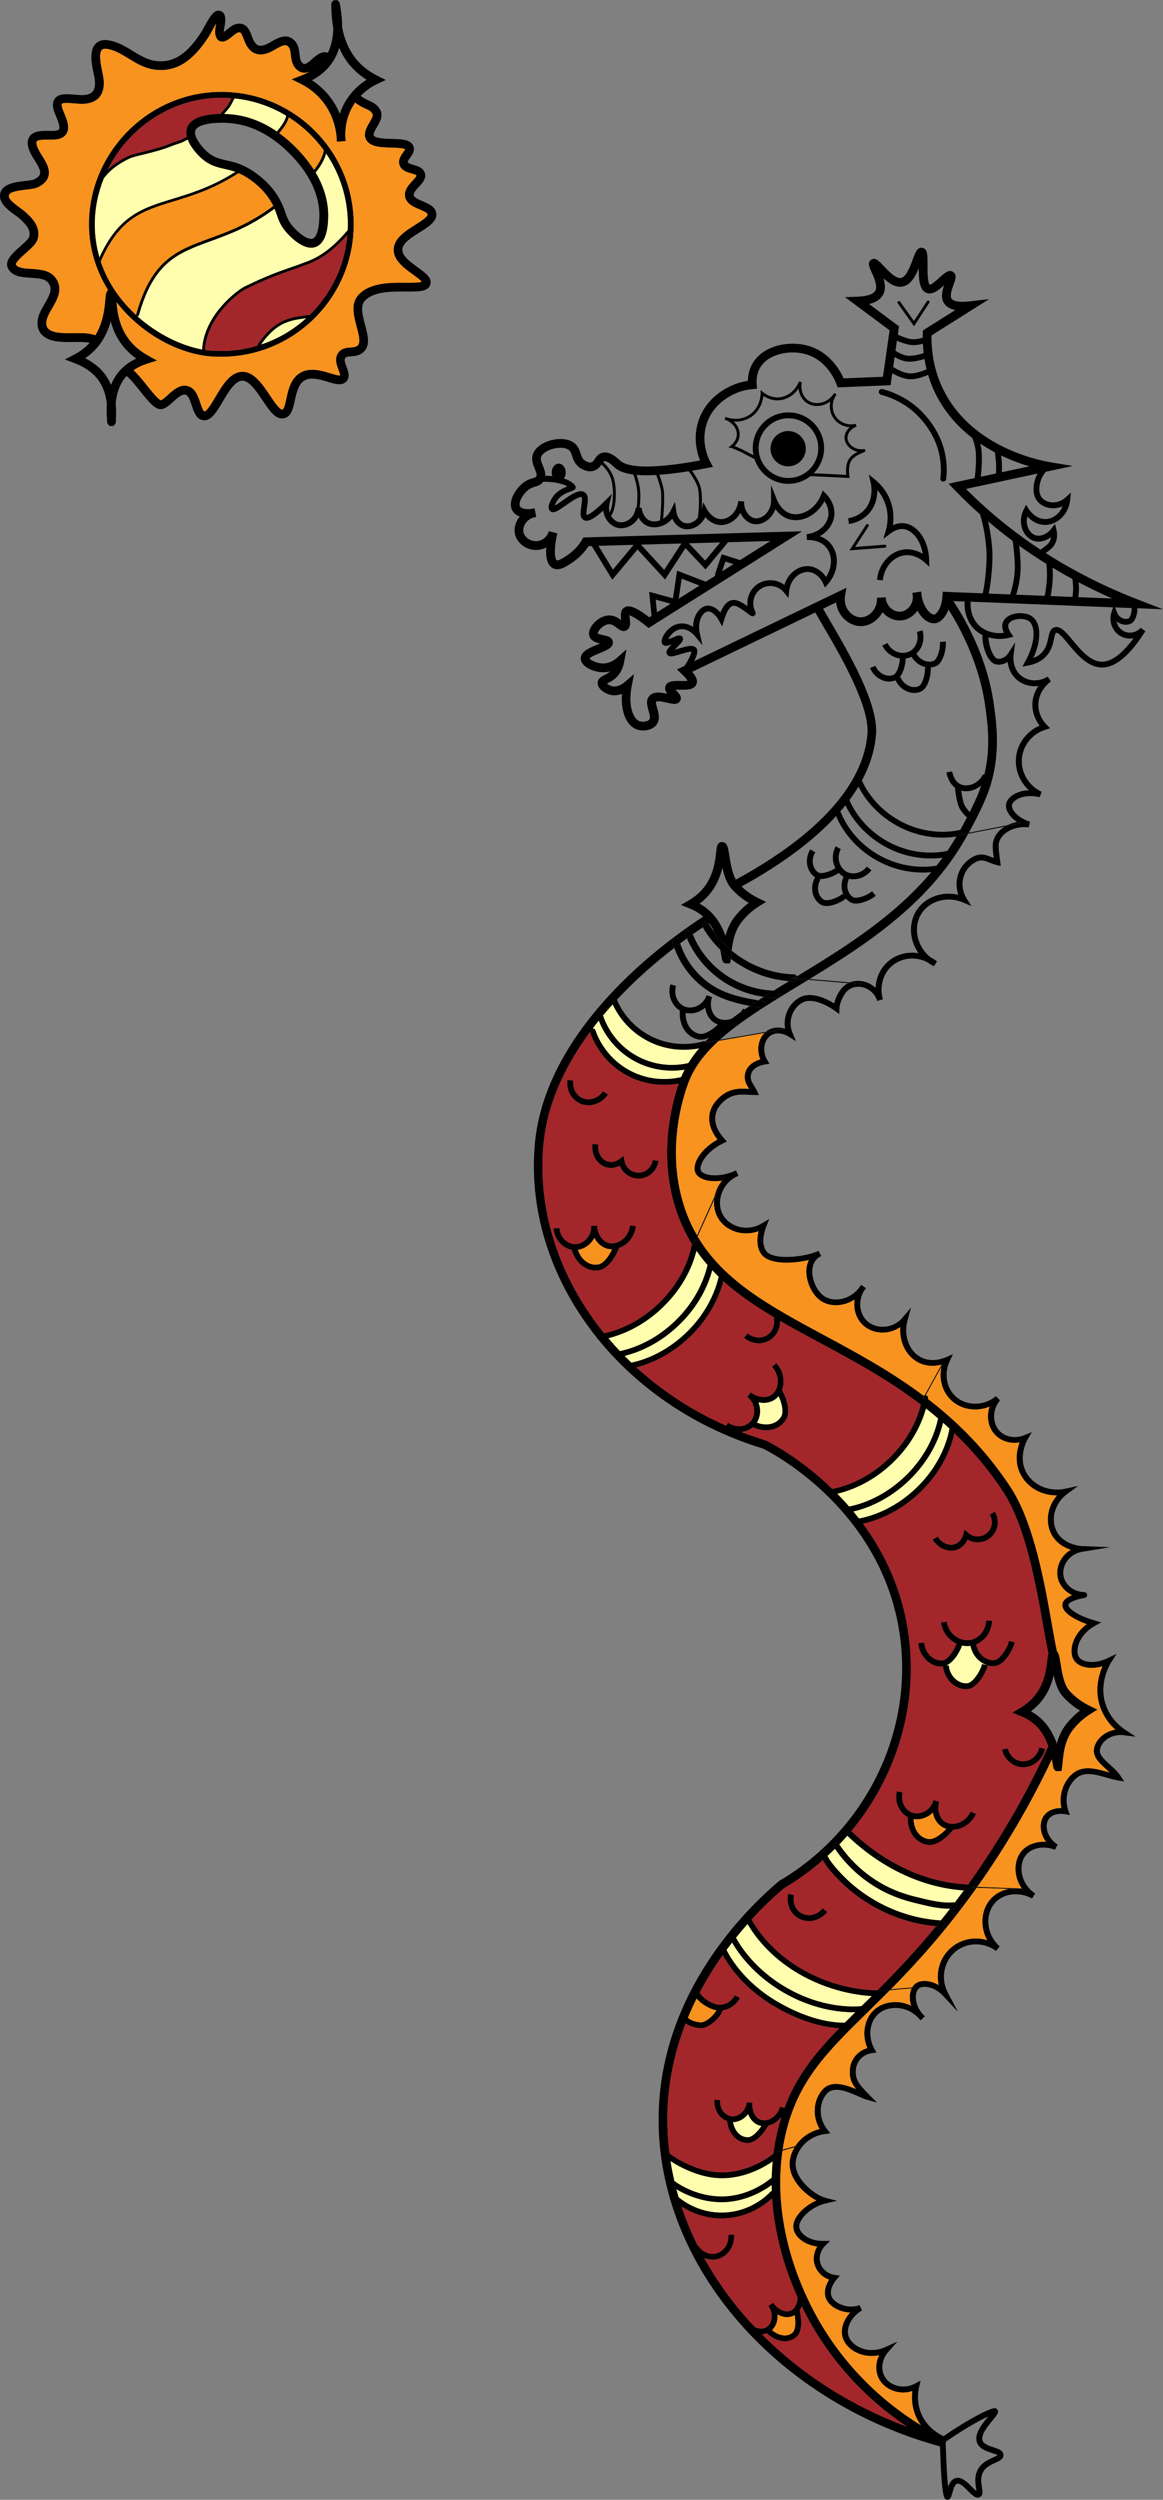 <?xml version="1.0" encoding="UTF-8"?><svg id="Layer_2" xmlns="http://www.w3.org/2000/svg" viewBox="0 0 397.73 854.42"><rect x="0" y="0" width="397.73" height="854.42" fill="#808080" stroke="none"/><defs><style>.cls-1{fill:#f7931e;}.cls-2{fill:#fffdae;}.cls-3{fill:#fffeae;}.cls-4{fill:#a3262a;}</style></defs><path d="m315.62,117.49c-.93.25-2.08.47-3.25.47-.54,0-1.08-.05-1.6-.16-1.19-.25-2.83-.8-4.03-1.36l-.49,3.45c1.06.67,2.86,1.62,4.36,1.72,1.7.11,3.98-.48,5.27-.93-.13-1.05-.21-2.12-.26-3.19Zm-91.19,44.86c-2.72.16-4.94.12-6.75-.04.67,1.8,1.31,4.44,1.31,6.91.01,1.87-.1,3.25-.26,4.29h.66s.36,3.25,2.65,4.34c1.05.49,2.38.48,3.67,0,.32-2.71.66-8.43.23-10.57-.27-1.33-.96-3.52-1.51-4.93Zm173.31,45.89l-8.73-.35c-.04,2.05-.69,4.39-2.01,5.14-1.04.6-2.37.67-3.65.2-.55-.2-1.06-.5-1.51-.86.28,1.45,1.18,2.73,2.54,3.4,1.91.94,4.26.44,5.72-1.21l1.59,1.2c-5.29,8.33-10.15,12.39-14.82,12.39-.24,0-.49-.01-.74-.03-4.5-.42-7.98-4.61-10.78-7.98-1.44-1.74-3.43-4.13-4.17-3.82-.34.14-.54,1.11-.73,2.04-.36,1.78-.86,4.21-2.97,6.27-1.48,1.45-3.44,2.4-5.82,2.84l-2.03.37,1.02-1.85c3.59-6.49,3.45-12.04,1.25-13.66-1.08-.8-3.13-1.01-4.87-.51-1.09.32-1.87.87-2.12,1.52-.41,1.05.46,2.51.86,3.09l.81,1.18-1.39.35c-2.45.63-4.92.54-7.13-.13.02,1.9.75,4.56,1.79,6.17.61.94,1.05,1.1,1.17,1.12,1.36.28,2.87-.46,3.76-1.83l2.41-3.73-.58,4.4c-.02.12-.26,2.08.55,4.13.38.98,1.01,1.97,2.01,2.8,2.47,2.06,6.22,2.2,9.11.36l1.11,1.66c-.45.32-4.37,3.22-4.29,8.17.06,3.46,2.03,5.81,2.88,6.66l1.17,1.17-1.58.49c-4.33,1.35-7.49,5.04-8.05,9.4-.63,4.85,2.13,9.71,6.71,11.82l-.67,1.88c-2.98-.76-5.96-.45-7.97.84-.84.54-1.4,1.21-1.51,1.8-.27,1.51,1.94,4.42,6.17,5.72l-.44,1.94c-3.64-.55-8.48,1.1-9.89,4.41-.53,1.25-.58,2.02.15,7.35l.19,1.43-1.41-.32c-.97-.23-1.81-.57-2.55-.87-1.98-.8-3.28-1.33-5.88.66-3.45,2.65-4.28,7.71-1.9,11.53l1.68,2.68-2.91-1.23c-5.28-2.23-11.38-.56-14.19,3.9-1.52,2.42-1.91,5.53-1.08,8.54.69,2.48,2.15,4.67,4.15,6.26.79.41,1.55.89,2.27,1.46l-1.07,1.68c-.81-.41-1.57-.89-2.28-1.44-3.99-1.98-8.75-1.55-12.04,1.3-3.11,2.7-4.33,7.17-3.12,11.4l-1.92.58c-.57-1.83-1.84-3.3-3.55-4.15-.7-.35-1.46-.57-2.21-.66l.08-.89c.41.03.81.07,1.22.1.19.02.19-.28,0-.3-1.66-.14-3.33-.28-4.99-.43.05-.02.1-.04.16-.06,2.09-.75,4.49-.59,6.58.44.79.39,1.5.89,2.13,1.47.16-3.48,1.66-6.76,4.26-9.01,2.89-2.51,6.73-3.45,10.44-2.82-.94-1.33-1.65-2.81-2.09-4.4-.98-3.55-.5-7.24,1.32-10.13.44-.7.94-1.34,1.51-1.92,3.17-3.28,8.13-4.63,12.87-3.51-1.49-4.29-.19-9.2,3.43-11.98,3.5-2.69,5.71-1.79,7.85-.92.28.11.55.22.83.33-.5-3.93-.5-5.21.2-6.85.7-1.66,2-2.97,3.58-3.91,1.76-.35,3.52-.7,5.28-1.04.19-.04.11-.33-.08-.29-1.43.28-2.85.56-4.28.84,1.02-.5,2.14-.86,3.25-1.08-2.57-1.74-4.1-4.11-3.72-6.18.21-1.16,1.07-2.27,2.4-3.12,1.48-.95,3.36-1.47,5.37-1.55-3.19-2.92-4.9-7.24-4.35-11.56.59-4.65,3.69-8.64,8.03-10.53-1.09-1.43-2.42-3.79-2.47-6.9-.05-2.78.94-5.02,2.07-6.66-2.6.34-5.27-.34-7.28-2.01-2.27-1.89-3.03-4.37-3.25-6.22-1.22.81-2.66,1.14-4.03.86-.89-.18-1.71-.85-2.45-1.99l-.04.04c-1.39-2.16-2.27-5.68-2.08-8.05-1.62-.82-3.01-2.01-4.03-3.5-2.01-2.94-2.2-6.07-2.06-7.98l-3.88-.15c3.67,5.49,11.56,18.85,13.84,35.28l.08.6c.92,6.55,2.62,18.74-2.86,31.61-1.69,3.99-3.76,8.07-5.78,11.69-.8.15-1.61.31-2.41.47-.1.02-.13.11-.1.19l-1.71.64c-1.15.18-2.75.36-4.69.36-4.15,0-9.83-.81-15.76-4.1-7.43-4.12-11.31-9.89-13.08-13.33-.9,1.5-1.92,3.02-3.07,4.58,1.09,2.6,4.65,9.47,13.04,14.12,3.49,1.94,6.88,2.96,9.87,3.46l-.29,1.97c-3.21-.52-6.83-1.61-10.54-3.67-8-4.44-11.88-10.79-13.45-14.08-.58.72-1.18,1.45-1.81,2.18.14.11.27.24.34.42.84,2.16,4.29,9.61,13.22,14.56,6.65,3.68,12.92,4.06,16.82,3.78l.11,1.98c-.66.05-1.38.08-2.16.08-4.15,0-9.82-.81-15.75-4.1-9.06-5.02-12.84-12.49-13.96-15.2-6.99,7.63-17.29,15.79-32.33,24.06,1.7,1.62,3.68,2.99,5.93,4.08l2.44,1.18-2.29,1.44c-2.34,1.47-4.37,3.3-6.05,5.44-2.41,3.08-3.1,6.95-3.41,9.78-2.2-1.82-4.18-3.91-5.86-6.22-.55-1.16-1.17-2.21-1.87-3.13h0c-.05.02-.09.05-.14.08h0c-.77-1.35-2.85-.14-2.07,1.2h0c.02.05.04.08.07.12-1.05.7-2.21,1.48-3.44,2.35-.07-.17-.14-.35-.21-.53-.55-1.43-2.87-.81-2.31.64.17.44.35.88.53,1.31-.75.55-1.52,1.12-2.32,1.71-.1-.3-.2-.6-.29-.91-.28-.97-1.38-1.03-1.98-.54l-.24-.38c4.09-3.1,7.69-5.56,10.4-7.32-1.34-1.17-2.94-2.12-4.76-2.85l-2.85-1.14,2.65-1.55c2.47-1.45,4.46-3.27,5.91-5.42,2.7-4,3.19-8.44,3.48-11.1.1-.94.19-1.72.41-2.3.23-.59.59-.97,1.25-1.11.46-.1.94,0,1.34.27.91.62,1.11,1.89,1.52,4.43.38,2.42.95,5.91,2.23,8.13.14-.08.27-.16.43-.24,35.34-19.39,43.74-37.79,44.56-49.8.66-9.65-9.6-27.15-15.11-36.55-1.11-1.89-2.04-3.49-2.72-4.73l-42.11,20.29c1.24,1.44,2.06,2.96,1.4,4.37-.83,1.78-3.17,1.76-5.45,1.73-.47,0-1.11-.01-1.65.02.13.14.26.28.37.39.86.91,1.93,2.04,1.25,3.37-.77,1.51-2.58,1.1-4.49.67-.92-.21-3.37-.77-3.78-.33-.17.27.2,1.55.37,2.17.5,1.77,1.12,3.96-.28,5.77-1.01,1.3-2.76,1.88-4.45,1.88-.87,0-1.72-.15-2.44-.44-3.45-1.37-5.29-6.13-4.87-12.07-1.23.46-2.73.7-4.33.23-1.7-.5-4.16-2.02-3.96-4.15.14-1.42,1.32-2.01,2.27-2.49.63-.32,1.33-.67,1.98-1.28-.96.26-2.04.38-3.22.27-2.78-.25-6.86-1.94-6.83-4.72.03-2.35,2.84-3.52,5.57-4.64.31-.13.69-.28,1.05-.44-1.44-.32-3.14-.86-3.66-2.48-.36-1.13-.01-2.51,1-3.86,1.12-1.5,3.31-3.24,5.82-3.24h.1c1.69.04,3.01.9,3.94,1.59v-.08c-.15-1.38-.35-3.1.9-4.08,1.6-1.26,4.09-.36,8.73,3.21l.83-.52c-.05-.1-.09-.21-.1-.33l-.79-7.88,8.14,2.23,1.41-9.45,9.83,3.78,3.23-2.04c-.08-.21-.11-.45-.03-.68l2.24-6.66,5.87,1.86c.13.04.23.1.33.18l10.43-6.57-14.53.41c-.04.1-.09.2-.16.29l-2.67,3.22-4.8,5.79-6.87-7.29-6.97,10.72-9.42-10.27-8.63,10.36-6.94-11.36c-.02-.05-.05-.15-.05-.15l-1.14.03c-1.47,2.22-3.3,4.09-5.47,5.55-2.11,1.42-4.5,3.03-6.62,2.04-2.16-1.01-2.58-4.04-2.36-7.16-.91.5-1.94.8-3.01.87-3.58.22-6.92-2.12-7.67-5.34-.42-1.79-.01-3.77,1.12-5.43.15-.22.32-.43.49-.64-1.03-.38-1.85-.99-2.38-1.81-1.97-3.06.81-7.61,3.56-9.72,1.33-1.02,2.48-1.35,3.33-1.6.82-.24.97-.31,1.12-.56.32-.53.09-1.22-.47-2.57-.6-1.44-1.35-3.24-.61-5.21.79-2.1,3.11-3.83,6.22-4.63,2.51-.65,5.94-.69,8.06,1.12,1.18,1.01,1.6,2.26,1.97,3.37.43,1.27.71,2.02,1.68,2.59.81.48,1.49.64,2.03.49.44-.13.69-.47,1.13-1.12.49-.74,1.12-1.66,2.34-2.07,1.8-.6,3.9.25,6.25,2.51l.08.07c2.02,1.92,8.44,3.43,27.35-.03-1.11-2.81-2.4-7.86-.56-13.49,1.67-5.13,5.38-9.21,10.73-11.81,1.95-.95,4.02-1.59,6.19-1.91.03-2.14.54-4.1,1.51-5.83,3.51-6.25,12.45-8.05,19.08-6.17,7.39,2.09,10.93,8.4,12.15,11.15l13.45-.55,2.27-15.88-15.24-11.33,4.26-.16c3.34-.13,5.46-.85,6.12-2.1.84-1.6-.45-4.42-1.3-6.28-.81-1.76-1.5-3.28-.17-4.21,1.41-1,2.61.28,4.26,2.04,1.58,1.67,4.2,4.47,5.97,4.14,1.82-.34,3.23-4.17,4.07-6.46.88-2.42,1.53-4.15,3.24-3.83,1.77.33,1.76,2.27,1.76,5.78-.01,1.86-.02,6.22.78,6.84h.01c.6,0,2.5-1.72,3.31-2.46,1.72-1.56,3.21-2.91,4.67-1.9,1.37.95.77,2.6.13,4.36-.54,1.48-1.35,3.72-.69,4.74.3.47,1.51,1.48,6.28.93l6.56-.76-19.69,12.41c-.09,6.12,1.06,11.9,3.42,17.19,9.13,20.46,32.53,25.36,37.13,26.13l7.74,1.3-9.19,1.97c-1.36,1.54-2.23,3.82-2.23,5.92,0,1.42.43,2.58,1.2,3.27,2.07,1.83,5.43,1.69,7.67-.32l1.93-1.73-.26,2.58c-.37,3.62-2.69,6.67-5.7,7.89-.84.34-1.74.54-2.66.56-2.87.1-5.06-1.57-6.29-2.86-.3,1.28-.22,2.61.26,3.8.51,1.26,1.44,2.23,2.48,2.58,1.71.59,4.02-.35,5.47-2.23l1.17-1.52.1-.13.49,2.02c.62,2.57-.12,5.11-1.94,6.63-.47.39-1.08.88-1.72,1.33,9.76,6.24,20.34,11.58,31.67,15.95l8.44,3.26Zm-10.08,9.91c-1.39.25-2.85.09-4.16-.56-2.99-1.47-4.45-5.03-3.4-8.28l.56-1.73-48.71-1.93c-.11,1.58.01,4.29,1.71,6.77,2.01,2.93,5.78,4.4,9.67,3.87-.52-1.11-.82-2.42-.33-3.67s1.71-2.21,3.43-2.71c2.36-.68,5.02-.35,6.61.82v.02c3.07,2.27,3.14,8.03.35,14.18,1.06-.41,1.96-.99,2.7-1.71,1.67-1.64,2.07-3.55,2.41-5.24.31-1.51.6-2.94,1.92-3.49,2.1-.88,4.03,1.45,6.48,4.39,2.56,3.09,5.75,6.93,9.42,7.27,3.39.31,7.19-2.38,11.34-8Zm-.63-10.32l-5.65-.22.61,1.66c.37.99,1.12,1.76,2.06,2.1.71.26,1.45.24,1.97-.06.48-.27.99-1.93,1.01-3.48Zm-18.24-3.73l11.57.46c-3.92-1.72-7.74-3.56-11.47-5.52h-.01c.1,1.14.13,2.28.09,2.92-.06.9-.12,1.59-.18,2.14Zm-1.81-2.26c.07-1.18-.08-2.89-.24-3.93-2.3-1.25-4.55-2.54-6.77-3.87.11,1.58.11,3.39,0,4.73-.18,2.1-.41,3.75-.69,4.96l7.51.3c.06-.48.12-1.17.19-2.19Zm-9.42-24.42c2.52-.06,4.79-1.85,5.84-4.37-2.72,1.18-5.92.82-8.09-1.11h.02c-1.21-1.07-1.88-2.76-1.88-4.76-.01-1.82.51-3.7,1.39-5.32l-24.48,5.25c.84.85,1.7,1.69,2.56,2.52,7,6.73,14.65,12.81,22.9,18.24.57-.37,1.4-.99,2.25-1.69.75-.62,1.23-1.56,1.38-2.6-1.85,1.4-4.12,1.91-6.04,1.26-1.61-.55-2.95-1.91-3.69-3.73-.89-2.22-.75-4.77.39-7l.81-1.57.93,1.5s2.2,3.43,5.71,3.38Zm.42,21.18c.18-2.04.05-4.51-.15-5.88-3.18-1.97-6.27-4.03-9.27-6.19.29,2.33.45,5.1.49,6.55.1,3.55-.69,7.57-1.53,10.18l9.73.39c.25-.96.52-2.59.73-5.05Zm-15.37-37.19l9.42-2.02c-2.78-.82-6.13-2.02-9.65-3.7.06.51.13,1.11.2,1.82.05.49.11,2.32.03,3.9Zm2.83,41.77c.76-2.17,1.72-6.26,1.61-10.04-.07-2.44-.37-6.26-.76-8.27-2.88-2.15-5.67-4.38-8.39-6.69h-.01c.9,3.81,1.65,8.97,1.51,13.04-.13,3.86-.58,8.67-1.3,11.67l7.34.29Zm-4.85-41.34c.07-1.16.11-3.02,0-4.13-.16-1.58-.28-2.52-.37-3.11-1.65-.88-3.32-1.86-4.98-2.97.19.79.35,1.59.43,2.34h0c.24,2.19.08,6.31-.26,8.98l5.17-1.11Zm-3.2,29.3c.18-5.32-1.2-12.18-2.25-15.35-1.47-1.3-2.92-2.63-4.33-3.99-1.53-1.47-3.06-3-4.54-4.54l-1.87-1.94,8.92-1.91c.32-2.11.63-6.68.35-9.21-.17-1.57-.66-3.31-1.16-4.5-5.22-4.03-10.07-9.42-13.28-16.62-.72-1.61-1.32-3.27-1.83-4.96-1.56.7-3.89,1.5-5.98,1.5-.18,0-.35-.01-.53-.02-2.01-.14-4.21-1.14-5.75-2.03l-.58,4.09-3.07.13-15.02.61-.38-1.02c-.5-1.37-3.38-8.29-10.57-10.33-5.38-1.53-12.9-.15-15.64,4.75-.89,1.58-1.26,3.46-1.1,5.58l.11,1.48-1.48.13c-2.31.19-4.51.79-6.54,1.78-4.59,2.24-7.77,5.71-9.19,10.05-2,6.14.4,11.49,1.19,12.98h.02l.94,1.79-1.99.38c-1.84.36-3.57.66-5.2.93,1.03,1.4,2.27,3.4,2.82,5.05.67,2,.68,5.5.5,8.3l.55-2.57,1.29,2.43s1.73,3.19,4.63,3.33c2.6.14,5.66-2.32,6.03-6.17l2,.13c-.1,3.12,1.83,5.41,3.67,5.73,1.06.19,2.33-.23,3.39-1.13,1.41-1.2,2.2-3,2.19-4.95l-.04-5.3,1.97,4.92c.37.93,1.81,4.01,4.81,4.88,3.36.98,8.28-1.22,10.36-6.48l.56-1.42,1.08,1.08c.79.79,3.32,3.66,2.86,7.57-.34,2.92-2.24,5.47-4.95,6.95,1.3.48,2.66,1.27,3.76,2.58,3.11,3.72,2.69,9.66-.98,13.84l-1.02,1.16-.64-1.41c-1-2.23-2.95-3.76-4.95-3.92-2.87-.23-6.2,2.33-6.64,6.5l-.26,2.4-1.52-1.88c-1.87-2.32-5.18-2.92-7.7-1.38-2.59,1.57-3.55,4.96-2.2,7.7.43.86.07,1.33-.18,1.54-.71.59-1.34.1-2.48-.78-1.17-.89-3.59-2.76-4.81-2.54-1.13.21-2.22,1.9-3.08,4.77l-.68,2.28-1.15-2.08c-1.06-1.91-2.66-3.18-3.82-3.03-.6.07-1.27.57-1.8,1.33-1.08,1.55-1.41,3.84-.89,6.13l.94,4.12-2.69-3.26c-.08-.11-2.18-2.6-4.87-2.22-2.17.31-3.68,2.3-4.19,3.44.45-.17,1-.4,1.39-.57,1.65-.71,2.84-1.22,3.49-.23s-.3,1.94-1.73,3.38c-.28.27-.63.63-.95.97.47-.13,1-.29,1.43-.42,2.55-.77,4.97-1.51,6.02-.13.71.94.09,2.76-.79,4.46l52.11-25.11-.5,2.87c-.32,1.86.18,3.75,1.37,5.19,1.04,1.26,2.51,2.03,3.93,2.06,1.38.01,2.79-.62,3.88-1.77,1.2-1.26,1.83-2.98,1.75-4.73-.01-.06-.01-.13-.01-.19l2.99-.18c.01.06.01.12.01.18.1,1.39.73,2.65,1.77,3.57.96.84,2.14,1.27,3.28,1.18,1.22-.1,2.4-.79,3.22-1.91.68-.92,1.03-2.03,1.03-3.15-.07-.45-.12-.9-.16-1.36l2.96-.45c.12.51.18,1.03.2,1.54.5,2.84,1.77,4.77,2.89,5.69.61.51,1.1.65,1.37.62.87-.11,2.62-2.37,2.86-6.32l.09-1.47,13.64.54c.7-2.66,1.2-7.68,1.34-11.66Zm-.78,73.72c2.29-9.39,1.13-17.75.37-23.16l-.08-.6c-1.74-12.52-7.31-24.62-12.53-32.75-1,2.62-2.68,4.44-4.57,4.67-1.16.15-2.45-.31-3.63-1.27-.95-.78-1.77-1.82-2.43-3.04-.05.08-.1.15-.16.23-1.34,1.82-3.31,2.96-5.4,3.12-1.94.14-3.93-.56-5.49-1.93-.32-.28-.61-.58-.88-.9-.4.75-.89,1.44-1.48,2.06-1.67,1.76-3.88,2.76-6.11,2.7-2.32-.05-4.57-1.19-6.19-3.15-1.17-1.43-1.89-3.14-2.09-4.94l-4.46,2.15c.65,1.17,1.55,2.71,2.61,4.52,6.07,10.36,16.23,27.7,15.51,38.27v.02c-.33,4.55-1.64,9.94-4.85,15.91,1.28,2.86,4.88,9.27,12.85,13.69,9.87,5.47,18.91,3.64,20.62,3.22h.16c.76-1.36,1.54-2.79,2.3-4.26-.85-.76-1.75-1.84-2.38-2.85-1.03-1.65-1.58-5.63-1.7-7.33-2.36-1.77-2.88-4.88-2.94-5.27l1.98-.29c.02.13.5,3.28,2.86,4.38,2.27,1.05,5.85.05,7.7-3.42l.41.22Zm-2.25,6.85c.45-1.07.84-2.14,1.2-3.2-1.53,1.24-3.37,1.94-5.16,1.94-.56,0-1.12-.08-1.66-.22.22,1.69.65,4.24,1.29,5.27.52.84,1.11,1.54,1.62,2.05.96-1.93,1.88-3.9,2.71-5.84Zm-18.76-158.74l11.12-7.01c-1.82-.34-3.09-1.09-3.84-2.26-1.21-1.87-.69-4.21-.03-6.19-1.88,1.69-3.97,3.39-6,2.6-2.43-.93-2.66-4.6-2.67-8.41-1.14,2.81-2.74,5.72-5.51,6.24-2.39.45-4.64-1.06-6.54-2.83.57,1.85.8,3.85-.12,5.6-.84,1.58-2.42,2.63-4.81,3.21h-.01s-.01,0-.01,0h.02l10.25,7.62-.4,2.81c.73.41,2.52,1.15,4.14,1.49,1.44.31,3.23-.07,4.39-.42,0-.55-.02-1.1,0-1.65l.02-.8Zm1.27,13.21c-.29-1.14-.51-2.31-.7-3.48-1.47.47-3.5.93-5.17.93-.18,0-.35-.01-.52-.02-1.62-.11-3.3-.86-4.54-1.57h0s-.48,3.4-.48,3.4c1.23.78,3.59,2.04,5.59,2.18,1.97.13,4.45-.8,5.82-1.44Zm-33.58,49.9c.23-1.99-.6-3.69-1.34-4.77-2.58,4.8-7.63,7.46-12.09,6.17-2.17-.63-3.69-2.09-4.68-3.46-.48,1.37-1.3,2.58-2.41,3.52-1.5,1.28-3.38,1.87-5.02,1.58-1.96-.34-3.62-1.82-4.54-3.82-1.48,2.6-4.09,4.29-6.91,4.16-2.34-.11-4.05-1.52-5.1-2.71-.66,1.36-1.69,2.5-2.97,3.25-1.03.6-2.15.92-3.22.92-.51,0-1.01-.07-1.48-.22-1.58-.48-2.87-1.74-3.62-3.42-2.44,2.85-6.18,3.62-8.74,2.4-1.34-.64-2.22-1.7-2.78-2.75-.53.91-1.25,1.71-2.12,2.33-1.6,1.15-3.5,1.56-5.2,1.13-2.35-.6-4.42-2.92-4.76-5.88-3.4,3.11-5.42,4.03-6.78,3.18-1.31-.83-1.03-2.67-.73-4.62.14-.93.44-2.85.05-3.12-.69-.48-3.9,1.79-5.27,2.76-2.58,1.82-4.28,3.02-5.44,1.98-1.25-1.13.06-3.8,1.17-5.22,1.48-1.89,3.47-2.73,4.79-3.2-1.25-.72-3.86-1.64-8.33-1.62-.78,1.1-1.84,1.42-2.7,1.67-.72.21-1.47.43-2.35,1.1-2.08,1.59-3.58,4.58-2.86,5.71.44.69,2.05,1.12,4.11.78.27-.07.55-.13.83-.17l.58,2.94c-.26.06-.52.11-.78.16-1.18.33-2.22,1.06-2.89,2.05-.66.96-.91,2.08-.68,3.06.42,1.8,2.47,3.15,4.55,3.02,1.91-.12,3.57-1.5,4.12-3.42l2.9.76c-1.5,6.31-.65,9-.18,9.22.59.27,2.83-1.24,3.67-1.81,2.03-1.37,3.72-3.16,5.02-5.32l.42-.7,35.53-1,39.23-1.11-52.47,33.06-.83-.66c-3.47-2.76-5.07-3.49-5.72-3.68,0,.36.06.86.1,1.2.16,1.37.36,3.09-1.06,3.89-1.32.75-2.52-.16-3.4-.83-.78-.59-1.58-1.2-2.51-1.22-.99,0-2.24.64-3.16,1.67-.69.76-.87,1.38-.85,1.54.19.17,1.37.43,1.94.55,1.36.3,3.05.66,3.26,2.26.25,1.9-1.86,2.77-4.31,3.78-1.07.44-3.27,1.35-3.69,1.94.27.44,2.09,1.47,4.08,1.66,2.68.25,4.73-1.37,5.29-1.87l3.28-2.94-.8,4.33c-.4,2.18-1.31,3.97-2.68,5.3-.99.96-2.03,1.48-2.78,1.86-.13.06-.28.14-.41.21.32.29.91.68,1.6.88,2.08.62,4.15-1.1,4.38-1.3l3.27-2.83-.82,4.25c-1.2,6.27.39,10.93,2.62,11.82,1.16.46,2.85.22,3.4-.49.48-.62.12-1.89-.23-3.12-.47-1.68-1.01-3.59.32-5.02,1.46-1.58,3.96-1.16,6.11-.68-.58-.77-1-1.68-.63-2.68.66-1.77,2.89-1.74,5.06-1.72l-.02.04c.69,0,1.86.02,2.5-.1-.21-.39-.74-1.13-2.04-2.36l-1.58-1.5,2.57-1.24c1.37-2,2.33-4.1,2.38-4.84-.6-.11-2.73.54-3.78.86-2.36.72-3.92,1.19-4.58.02-.58-1.02.32-2.09,1.6-3.4-1.33.53-2.45.81-3.11,0-.41-.51-.43-1.28-.04-2.27.8-2.04,2.96-4.42,5.82-4.82,1.87-.27,3.48.38,4.65,1.14.01-1.91.52-3.68,1.5-5.08.87-1.25,2.01-2.02,3.19-2.17,1.56-.2,3.27.68,4.66,2.33,1.05-2.56,2.36-3.96,3.98-4.25,1.6-.29,3.45.77,5.28,2.1-.36-3.04,1.02-6.13,3.7-7.76,2.82-1.71,6.36-1.45,8.91.48,1.2-3.94,4.65-6.7,8.41-6.41,2.29.18,4.42,1.55,5.84,3.68,2.19-3.31,2.28-7.44.06-10.08-2.2-2.63-5.86-2.58-6.57-2.54l-.15-1.99c3.93-.39,7.06-3.13,7.46-6.51Zm-32.01,137.23c1.38-1.76,2.97-3.34,4.75-4.7-2.28-1.37-4.29-3.03-5.98-4.96-1.6-1.82-2.45-4.52-3-7.11-.55,2.33-1.49,4.99-3.18,7.5h0c-1.23,1.83-2.77,3.44-4.61,4.83,1.81,1.01,3.37,2.25,4.68,3.72,1.98,2.23,3.29,4.86,4.16,7.29.59-2.18,1.55-4.49,3.18-6.57Zm-4.35-118.02l3.92-2.47-2.79-.88-1.13,3.35Zm-5.77-3.69l5.15-6.21-10.72.3,5.57,5.91Zm-9.06,13.03l7.13-4.49-6.11-2.35-1.02,6.84Zm6.56-27.66c.33-2.34.73-8.04-.17-10.72-.59-1.75-2.01-3.91-2.99-5.18-3.91.62-7.22,1-10.02,1.2.57,1.51,1.18,3.55,1.44,4.81h0c.42,2.06.16,7.22-.16,10.25,1.03-.63,1.97-1.59,2.63-2.9l1.46-2.92.42,3.24c.25,1.95,1.39,3.55,2.83,3.99.94.29,2.07.1,3.1-.51.55-.33,1.04-.76,1.45-1.26Zm-11.52,17.82l5.88-9.03-13.8.39,7.92,8.64Zm-2.47,14.51l4.69-2.95-5.12-1.4h-.01s.44,4.35.44,4.35Zm-6.97-35.78c.16-1.02.28-2.39.28-4.31,0-2.66-.79-5.45-1.43-7.03-3.71-.48-5.5-1.56-6.59-2.59l-.09-.09c-2.13-2.05-3.05-1.88-3.22-1.83h-.01c-.12.04-.24.14-.37.3,1.18,1.04,2.47,2.54,3.36,4.62,1.3,3.03,1.31,9.34.01,12.5-.2.48-.43.88-.68,1.19.61,1.09,1.57,1.88,2.59,2.14,1.12.28,2.44-.03,3.55-.82,1.32-.94,2.15-2.43,2.28-4.08h.32Zm-8.08,21.18l7.06-8.48-12.04.34,4.98,8.14Zm-.36-25.9l-.83,3.44c-.25,1.05-.19,2.05.07,2.94.08-.14.15-.29.22-.46,1.2-2.92,1.2-8.94,0-11.73-.8-1.87-1.95-3.23-3.02-4.19-.53.77-1.26,1.71-2.64,2.11-1.36.4-2.84.13-4.39-.79-1.98-1.17-2.54-2.86-3-4.22-.29-.88-.53-1.57-1.07-2.04-1.01-.87-3.17-1.07-5.36-.5-2.07.53-3.74,1.64-4.16,2.77h-.01c-.3.79.01,1.66.57,3,.43,1.02.91,2.23.83,3.48.87.02,1.68.06,2.43.14-.14-.38-.22-.8-.22-1.25,0-1.67,1.08-3.03,2.4-3.03s2.4,1.36,2.4,3.03c0,.79-.24,1.51-.64,2.05,2.79.91,3.96,2.23,4.03,2.87.1.95-.78,1.25-1.63,1.54-1.14.39-3.05,1.04-4.37,2.72-.59.75-.98,1.58-1.15,2.14.74-.38,1.88-1.19,2.7-1.77,2.81-1.98,5.72-4.04,7.56-2.77,1.42.98,1.1,3.06.79,5.07-.14.87-.36,2.33-.14,2.66,0-.04,1.24.14,6.12-4.72l2.51-2.49Z"/><path d="m337.96,825.93c-2.77,1.26-7.91,4.07-14.37,8.54l-.18.49c.25,8.13.56,12.57.82,14.99.48-1.29,1.21-2.58,2.56-2.95,2.06-.57,3.98,1.34,5.66,3.03.44.45,1.05,1.06,1.49,1.4-.03-.29-.08-.65-.13-.95-.26-1.62-.64-4.07.55-6.35,1.24-2.38,3.54-3.42,5.22-4.18.56-.25,1.3-.59,1.54-.81-.25-.19-1.26-.52-1.95-.74-1.86-.61-4.18-1.36-5.01-3.4-1.22-3.01,1.78-6.63,3.77-9.02.01-.02.02-.03.03-.05Zm50.45-232.34l-4.22-.51c-3.57-.43-6.98,1.49-7.93,4.46-.6,1.9.89,3.41,3.41,5.67,1.29,1.17,2.63,2.36,3.55,3.77l1.25,1.92-2.26-.39c-1.23-.21-2.49-.57-3.83-.95-3.69-1.04-7.5-2.12-10.15.09-3.1,2.58-4.27,7.05-2.91,11.13l.53,1.58-1.64-.28c-2.31-.39-4.45.22-5.47,1.55-.69.91-.95,2.24-.69,3.67.36,2.04,1.69,3.92,3.64,5.16l-.9,1.78c-3.68-1.44-7.72-.76-9.81,1.65-1.3,1.5-1.87,3.7-1.57,6.03.38,2.9,2.05,5.55,4.59,7.28l-1.05,1.7c-4.15-2.31-9.32-1.84-12.31,1.12-1.75,1.73-2.71,4.3-2.63,7.04.09,3.11,1.5,6.11,3.88,8.22l-1.26,1.55c-4.08-3.02-9.66-3.03-13.58,0-4.21,3.25-5.48,9.34-2.94,14.17l3.49,6.64-5.11-5.49c-3.01-3.23-6.91-3.63-8.27-2.49-.6.51-.98,1.53-1.02,2.74-.07,1.89.67,3.9,2,5.6.39.37.75.77,1.09,1.2l-1.47,1.34c-.41-.39-.78-.8-1.12-1.22-1.86-1.77-4.27-2.85-6.81-3.01-2.64-.16-5.1.67-6.76,2.29-2.84,2.76-3.3,7.67-1.11,11.66l.72,1.31-1.48.17c-2.94.34-5.27,2.66-5.55,5.53-.3,3.08.55,4.7,4.53,8.68l2.69,2.69-3.66-1.02c-.71-.2-1.63-.61-2.7-1.08-3.32-1.47-8.35-3.7-10.74-.99-2.89,3.27-2.88,8.52.04,12.22l1.1,1.4-1.77.21c-5.2.63-9.43,4.59-10.06,9.42-.72,5.55,6.18,11.36,10.19,12.4l3.92,1.02-3.95.92c-3.24.75-6.7,3.12-8.23,5.63-.44.72-.92,1.8-.67,2.79.55,2.18,3.69,4.4,8.02,4.38l2.47-.02-1.76,1.74c-.1.1-2.39,2.41-1.66,5.49.54,2.28,2.53,4.04,4.95,4.38l1.83.26-1.22,1.39c-.1.12-2.51,2.91-1.72,5.48.33,1.08,1.37,2.1,2.86,2.82,2.17,1.04,4.75,1.19,6.75.4l.88,1.79c-3.41,2.02-5.42,5.69-4.68,8.53.43,1.63,1.84,3.16,3.78,4.09,2.67,1.28,5.86,1.26,8.77-.04l4.23-1.9-3.07,3.47c-2.16,2.44-2.71,5.77-1.37,8.3.83,1.58,2.41,2.78,4.32,3.3,2.03.56,4.2.31,6.11-.71l1.95-1.03-.51,2.15c-.4,1.71-.87,5.13.6,8.83,1.92,4.84,5.96,7.18,7.75,8.01,4.11-2.84,8.3-5.41,11.83-7.27,5.63-2.96,6.08-2.4,6.52-1.87.77.93-.05,1.92-1.54,3.71-1.58,1.9-4.22,5.09-3.45,6.99.48,1.18,2.23,1.75,3.77,2.25,1.7.55,3.3,1.07,3.37,2.58.07,1.42-1.3,2.04-2.75,2.69-1.49.67-3.35,1.51-4.27,3.28-.88,1.7-.59,3.6-.35,5.12.22,1.42.43,2.77-.73,3.35-1.3.66-2.56-.61-4.02-2.07-1.17-1.18-2.77-2.79-3.71-2.52-.87.24-1.38,2.12-1.69,3.25-.33,1.21-.61,2.25-1.62,2.25h-.05c-1.12-.04-1.93-.08-2.53-18.25-57.61-15.82-97.98-63.94-96.17-114.91,1.44-40.51,29.17-68.21,41.03-78.24l.21-.15c4.97-2.93,9.58-6.31,13.77-10.08l.48.53c-.18.22-.25.53-.11.9h0c.21.55.45,1.07.73,1.58-4.08,3.58-8.51,6.8-13.28,9.62h-.02c-2.93,2.48-6.84,6.06-11.06,10.65,1.8,3.28,6.82,10.93,17.19,16.92,11.71,6.77,22.51,7.29,25.83,7.27l.5-.5.63.62c-.07.09-.03.25.11.24,1-.12,2-.23,2.99-.33-2.68,2.7-5.23,5.2-7.63,7.57-13.79,13.54-23.75,23.32-27.98,41.55-.41,1.76-.75,3.53-1.01,5.33-.66.19-1.33.39-1.99.6-.18.06-.11.35.08.29.62-.19,1.24-.38,1.86-.55-2.56,17.42,1.16,36.68,10.7,54.87,8.36,15.94,21.16,29.49,36.59,38.96-.72-1.01-1.38-2.15-1.9-3.47-1.24-3.12-1.27-6.07-1.02-8.17-1.89.6-3.9.65-5.81.13-2.44-.67-4.47-2.23-5.56-4.29-1.29-2.45-1.25-5.44,0-8.08-2.62.53-5.31.24-7.66-.89-2.5-1.19-4.27-3.16-4.85-5.39-.71-2.72.35-5.86,2.61-8.33-1.52-.05-3.08-.42-4.48-1.09-1.99-.96-3.41-2.43-3.9-4.04-.73-2.39.32-4.72,1.2-6.11-2.51-.88-4.46-2.96-5.07-5.53-.57-2.41.21-4.46,1-5.78-4.02-.53-7.33-2.83-8.07-5.78-.33-1.32-.01-2.81.91-4.32,1.39-2.28,4.01-4.39,6.85-5.65-4.49-2.37-9.82-7.79-9.07-13.55.21-1.66.78-3.24,1.64-4.65.11-.03.23-.06.34-.09.19-.05.11-.34-.08-.29-.01,0-.03.01-.04.01,1.85-2.85,4.86-5.01,8.36-5.85-2.56-4.32-2.24-9.86.95-13.46,2.93-3.3,7.73-1.78,11.47-.2-1.75-2.28-2.34-4.17-2.07-6.95.32-3.35,2.74-6.14,5.96-7.06-1.91-4.52-1.13-9.75,2.05-12.85,2.07-2.02,5.09-3.05,8.28-2.86,1.62.1,3.18.52,4.63,1.2-.32-1.05-.48-2.13-.44-3.19.03-1,.25-1.92.62-2.69.35-.03.71-.06,1.06-.08.19-.01.19-.31,0-.3-.3.02-.6.04-.9.07.25-.48.58-.88.96-1.2,1.72-1.44,5.04-1.44,8.14.35-1.07-4.91.67-10.08,4.75-13.23,3.39-2.61,7.82-3.32,11.83-2.11-1.01-1.84-1.58-3.9-1.64-6.01-.09-3.29,1.08-6.39,3.22-8.51,1.59-1.58,3.62-2.58,5.83-2.99h.01l4.5.15c.19,0,.19-.29,0-.3h-.1c-1.08-1.58-1.8-3.39-2.04-5.28-.38-2.9.37-5.67,2.04-7.6,1.91-2.2,5.04-3.28,8.31-3.05-.86-1.17-1.45-2.49-1.7-3.88-.36-1.98.03-3.89,1.06-5.24,1.23-1.62,3.4-2.48,5.88-2.45-.92-4.44.56-9.06,3.92-11.85,3.45-2.87,7.98-1.6,11.97-.47.21.05.41.11.62.17-.4-.37-.81-.74-1.22-1.11-2.35-2.11-5.02-4.5-3.97-7.77.96-3.01,3.8-5.19,7.13-5.76-1.74-1.57-3.71-3.89-4.95-7.1-.08-.21-.16-.43-.24-.65-1.97-5.72-.5-10.92.79-13.89-4.03,1.14-7.98.44-9.66-1.93-.91-1.3-1.17-3.21-.7-5.26.64-2.77,2.41-5.33,4.98-7.23-4.45-1.59-8.72-4.11-8.31-6.88.21-1.42,1.64-2.38,3.31-3.03-2.46-1.17-4.33-3.32-4.91-5.93-.49-2.22.01-4.66,1.38-6.69.79-1.17,1.84-2.15,3.05-2.88-2.23-.74-4.98-2.24-6.59-5.28-2.22-4.2-1.37-9.49,1.88-13.3h-.13c-5.28,0-10.1-2.75-12.37-7.3-2.1-4.2-1.18-8.38-.27-10.8-3.04.51-6.15-.37-8.22-2.44-2.54-2.54-3.22-6.37-2.03-9.81-4.59,1.88-9.94,1.06-13.4-2.41-2.88-2.9-3.98-7.17-3.06-11.27.11-.19.21-.39.32-.58.09-.17-.17-.32-.26-.15-.01.03-.03.05-.05.08-2.04.5-5.03.75-7.95-.76-4.17-2.15-6.52-6.95-6.15-12.07-1.67,1.12-3.63,1.78-5.67,1.85-2.85.1-5.54-.93-7.4-2.83-2.14-2.2-3.01-5.37-2.55-8.45-1.17.76-2.46,1.32-3.85,1.64-2.72.63-5.48.24-7.56-1.08-3.07-1.95-5.31-6.66-5.1-10.71.07-1.25.37-2.39.87-3.38-5.67,1.36-13.95,1.69-16.42-2.18-1.56-2.44-1.32-5.45-.79-7.65-5.15,1.86-11.07.13-13.79-4.37-1.15-1.89-1.62-4.16-1.37-6.48,1.11-2.46,2.22-4.91,3.33-7.37.06-.12-.05-.23-.15-.23l-.16-.92c1.25-.22,2.6-.62,4-1.22.15-.06.29-.13.44-.19l.8,1.83c-.14.07-.28.13-.42.19-2.55,1.2-4.5,3.39-5.37,6.07-.84,2.57-.6,5.24.66,7.32,2.27,3.76,8.12,5.72,13.2,2.66l2.52-1.52-1.08,2.74c-.6,1.54-1.82,5.4-.09,8.1,2.26,3.53,13.74,2.18,18,.07l.89,1.79c-2.35,1.16-2.94,3.29-3.02,4.88-.17,3.34,1.7,7.34,4.18,8.91,1.64,1.03,3.84,1.33,6.04.82,2.29-.54,4.3-1.85,5.75-3.74.22-.35.45-.7.71-1.03l1.64,1.13c-.22.35-.45.69-.7,1.02-1.91,3.25-1.59,7.44.88,9.97,1.46,1.5,3.61,2.3,5.9,2.23,2.48-.09,4.83-1.23,6.44-3.14l2.93-3.47-1.2,4.38c-1.43,5.22.52,10.54,4.64,12.67,3.58,1.85,7.38.44,8.46-.03l2.44-1.07-1.13,2.41c-1.9,4.07-1.21,8.78,1.73,11.73,3.63,3.65,9.82,3.76,14.08.25l1.4,1.42c-2.69,3.15-2.71,7.88-.05,10.54,2,2.01,5.31,2.57,8.24,1.39l2.7-1.08-1.46,2.51c-.13.23-3.23,5.69-.61,10.95,2.27,4.57,7.89,7.06,13.36,5.9l4.49-.95-3.69,2.73c-4.26,3.15-5.79,8.68-3.57,12.87,2.46,4.63,8.42,4.93,8.48,4.93l9.67.39-9.55,1.59c-2.14.36-3.97,1.53-5.17,3.3-1.06,1.58-1.46,3.45-1.08,5.14.67,3.03,3.64,5.27,7.07,5.32.04,0,.07.02.1.02.07.01.15.02.22.05.04.02.09.04.13.06.07.04.13.08.19.13.04.04.08.08.11.12.04.05.08.11.11.17s.05.12.07.18c0,.03.04.06.04.1v.09s.02.06.02.09c0,.04-.02.07-.02.11-.01.07-.02.13-.04.19s-.05.11-.08.17c-.04.05-.07.1-.11.15s-.09.09-.14.13c-.04.04-.09.07-.15.1s-.12.05-.19.07c-.04.01-.07.04-.11.04-3.49.58-5.49,1.66-5.6,2.38-.14.91,2.34,3.4,8.93,5.32l2.32.68-2.12,1.16c-3.01,1.65-5.2,4.31-5.84,7.11-.33,1.47-.19,2.83.39,3.65,1.28,1.8,5.47,2.36,9.68.32l3.12-1.51-1.84,2.94c-.74,1.18-4.29,7.43-1.83,14.57,1.59,4.61,4.87,7.3,6.68,8.49l3.55,2.34Zm-93.79,92.07c1.12-1.11,2.28-2.25,3.47-3.42-5.16-.25-14.91-1.78-24.84-7.52-10.19-5.89-15.45-13.37-17.6-17.09-1.29,1.46-2.62,3.02-3.94,4.66,1.73,3.2,6.75,10.98,17.27,17.06,12.42,7.18,23.21,6.56,25.64,6.31Zm-2.16,2.13h-.64c-4.79,0-13.85-.93-23.85-6.71-10.2-5.9-15.47-13.38-17.61-17.1-.63.81-1.26,1.64-1.89,2.49,1.26,2.54,6.21,11.19,17.66,17.81,11.49,6.64,19.85,7.11,22.78,7.03h0c1.15-1.15,2.33-2.32,3.55-3.52Zm17.76,141.63c-14.48-9.62-26.48-22.81-34.51-38.12-.53-1.01-1.03-2.02-1.52-3.04-.04.09-.06.18-.1.27-.17.41-.39.78-.63,1.13.63,2.51,1.11,7.04-1.01,9.02-1.13,1.05-2.53,1.56-4.04,1.56-2.02,0-4.22-.94-6.15-2.72-.54.2-1.1.3-1.68.33,13.38,13.43,30.29,24.41,49.64,31.57Zm-23.24-136.17c-4.16-.23-11.94-1.54-21.84-7.26-10.83-6.26-16.09-14.29-17.97-17.73-2.76,3.89-5.44,8.16-7.88,12.8.9,1.72,3.55,3.37,5.44,3.94,2.47.73,5.29-.56,6.54-3.03l1.78.91c-1.19,2.35-3.46,3.9-5.89,4.25-1.01,2.93-4.83,6.1-7.5,6.1-.1,0-.2-.01-.29-.01-1.72-.16-3.59-.67-4.89-1.63-3.47,8.91-5.83,18.87-6.22,29.79v-.03c-.16,4.93.1,9.82.71,14.67,2.5,1.87,9.91,6.47,17.89,6.48h.04c8.31,0,15.22-4.49,17.59-6.41.32-2.5.76-4.98,1.32-7.41.41-1.79.9-3.47,1.41-5.11-.79,1.06-1.81,1.91-2.99,2.47-.5.23-1,.4-1.51.51-1.35,2.5-4.09,5.85-6.89,5.91h-.13c-3.66,0-6.54-3.08-7.07-7.47-2.76-1-4.62-4.08-4.33-7.35l1.99.18c-.22,2.57,1.31,4.95,3.48,5.43,1.11.24,2.34-.05,3.39-.81,1.22-.88,2.02-2.27,2.21-3.82.01-.04.01-.12.01-.12l1.99.22s-.01.08-.01.12c-.26,2.46.8,4.79,2.53,5.57,1.01.45,2.27.38,3.48-.19,1.63-.76,2.86-2.28,3.38-4.17l1.52.42c4.05-10.89,10.45-18.76,18.71-27.22Zm-14.73,94.48c.36-.8.51-1.68.48-2.58-5.03-11.18-7.96-22.64-8.68-33.78-2.31,2.17-8.36,6.88-17.27,6.88h-.05c-5.96-.01-10.61-2.11-13.64-4.06,1.52,4.59,3.38,9.08,5.56,13.46l.19-.12c1.29,2.11,3.67,3.2,5.92,2.71,2.71-.59,4.58-3.36,4.25-6.31l1.99-.22c.44,3.96-2.12,7.69-5.82,8.49-.5.11-1,.16-1.5.16-.98,0-1.95-.21-2.86-.59,4.65,8.39,10.47,16.32,17.31,23.58,1.29.64,2.72.73,3.84.12.9-.49,1.54-1.4,1.81-2.57.36-1.54.02-3.22-.94-4.62-.02-.03-.07-.1-.07-.1l1.64-1.14s.05.07.07.1c1.47,2.09,3.79,3.24,5.54,2.74.93-.27,1.74-1.05,2.23-2.15Zm-1.16,9.5c.96-.9,1.09-3.53.67-5.95-.38.22-.77.4-1.18.52-1.49.42-3.15.13-4.68-.72.06.76,0,1.53-.17,2.27-.29,1.24-.88,2.3-1.71,3.08,2.47,2.06,5.32,2.43,7.06.8h0Zm-7.18-52.95c.04-1.84.15-3.67.31-5.49-3.4,2.35-9.77,5.73-17.32,5.73h-.04c-7.18-.01-13.95-3.52-17.54-5.83.35,2.26.8,4.51,1.32,6.74,2.32,1.73,8.46,5.28,16.1,5.29h.04c8.65,0,15.04-4.69,17.12-6.44h.01Zm.03,4.59c-.02-.67-.05-1.35-.05-2.02-3.27,2.41-9.53,5.87-17.11,5.87h-.05c-6.63-.03-12.14-2.46-15.39-4.43.24.9.47,1.79.73,2.68,2.42,1.98,7.51,5.25,14.66,5.26h.04c9.59,0,15.57-5.9,16.67-7.09.14-.15.32-.23.5-.27Zm-3.58-22.23h-.01c-.44-.07-.87-.2-1.28-.38-1.47-.67-2.6-2-3.22-3.66-.43.56-.94,1.06-1.52,1.48-1.1.8-2.37,1.24-3.63,1.27.56,3.04,2.54,5.13,5,5.13h.09c1.42-.03,3.27-1.83,4.57-3.84Zm-15.38-39.53c-.28-.04-.56-.1-.83-.18h-.01c-1.89-.58-4.41-1.99-5.91-3.84-1.04,2.1-2.03,4.28-2.96,6.52.81.91,2.63,1.47,4.27,1.62,1.54.17,4.38-2.13,5.44-4.12Z"/><path class="cls-1" d="m379.48,605.82c-.21-.06-.41-.12-.62-.17-3.99-1.13-8.52-2.4-11.97.47-3.36,2.79-4.84,7.41-3.92,11.85-2.48-.03-4.65.83-5.88,2.45-1.03,1.35-1.42,3.26-1.06,5.24.25,1.39.84,2.71,1.7,3.88-3.27-.23-6.4.85-8.31,3.05-1.67,1.93-2.42,4.7-2.04,7.6.24,1.89.96,3.7,2.04,5.28-5.09-.16-10.16-.33-15.25-.52,9.75-13.71,18.31-28.38,25.55-43.67.14.71.27,1.43.39,2.18.1.67.28,1.91,1.6,1.91l1.32-.08.18-1.29c.06-.43.11-.96.17-1.56.26-2.83.69-7.57,3.55-11.22,1.68-2.14,3.71-3.97,6.05-5.44l2.3-1.44,1.19-.26c1.24,3.21,3.21,5.53,4.95,7.1-3.33.57-6.17,2.75-7.13,5.76-1.05,3.27,1.62,5.66,3.97,7.77.41.37.82.74,1.22,1.11Z"/><path class="cls-1" d="m376.23,583.43c.08.22.16.44.24.65l-1.19.26-2.44-1.18c-2.86-1.38-5.29-3.2-7.24-5.42-1.78-2.03-2.47-6.3-2.92-9.12-.36-2.24-.56-3.49-1.23-4.18-.52-2.28-1.08-5.48-1.73-9.16-2.44-13.85-6.13-34.78-14.09-46.89-8.36-12.73-18.09-22.37-28.27-30.2,0-.06.02-.14.03-.19.08-.54-.3-1.03-.82-1.12,1.81-3.26,3.61-6.51,5.4-9.78-.92,4.1.18,8.37,3.06,11.27,3.46,3.47,8.81,4.29,13.4,2.41-1.19,3.44-.51,7.27,2.03,9.81,2.07,2.07,5.18,2.95,8.22,2.44-.91,2.42-1.83,6.6.27,10.8,2.27,4.55,7.09,7.3,12.37,7.3h.13c-3.25,3.81-4.1,9.1-1.88,13.3,1.61,3.04,4.36,4.54,6.59,5.28-1.21.73-2.26,1.71-3.05,2.88-1.37,2.03-1.87,4.47-1.38,6.69.58,2.61,2.45,4.76,4.91,5.93-1.67.65-3.1,1.61-3.31,3.03-.41,2.77,3.86,5.29,8.31,6.88-2.57,1.9-4.34,4.46-4.98,7.23-.47,2.05-.21,3.96.7,5.26,1.68,2.37,5.63,3.07,9.66,1.93-1.29,2.97-2.76,8.17-.79,13.89Z"/><path d="m361.41,595.92c.6-2.17,1.55-4.48,3.18-6.55,1.38-1.76,2.97-3.34,4.75-4.7-2.28-1.37-4.29-3.03-5.98-4.96-1.6-1.82-2.45-4.52-3-7.11-.55,2.33-1.49,4.99-3.18,7.5-1.23,1.82-2.77,3.43-4.61,4.82,1.81,1.01,3.37,2.25,4.68,3.72,1.98,2.22,3.29,4.85,4.16,7.28Zm13.87-11.58l-2.3,1.44c-2.34,1.47-4.37,3.3-6.05,5.44-2.86,3.65-3.29,8.39-3.55,11.22-.06.6-.11,1.13-.17,1.56l-.18,1.29-1.32.08c-1.32,0-1.5-1.24-1.6-1.91-.12-.75-.25-1.47-.39-2.18-7.24,15.29-15.8,29.96-25.55,43.67-.29-.01-.57-.02-.86-.04-.1-.41-.42-.75-.97-.76-.43-.01-.85-.02-1.28-.04,10.59-14.77,19.81-30.68,27.44-47.29-.9-2.5-2.07-4.58-3.51-6.2-1.55-1.75-3.58-3.13-6.02-4.1l-2.85-1.14,2.65-1.55c2.47-1.45,4.46-3.27,5.91-5.42,2.7-4,3.19-8.44,3.48-11.1.1-.88.18-1.62.38-2.19-.54-2.36-1.11-5.61-1.77-9.34-2.4-13.61-6.02-34.17-13.64-45.77-5.11-7.78-10.77-14.38-16.73-20.12-.19.86-.47,1.94-.89,3.19l-1.91-.52c.64-1.91.95-3.42,1.1-4.29-.73-.67-1.45-1.33-2.18-1.97-1,4.28-3.84,12.34-11.82,19.91-4.22,4-8.52,6.55-12.18,8.17l-.79-1.83c3.48-1.54,7.57-3.98,11.59-7.79,8.39-7.96,10.82-16.65,11.47-19.96-1.36-1.16-2.74-2.28-4.12-3.37-1.22,4.47-4.22,11.8-11.52,18.73-5.54,5.26-11.23,8.01-15.44,9.44l-.64-1.89c3.98-1.37,9.38-3.99,14.66-9,7.45-7.06,10.19-14.67,11.17-18.62-11.37-8.66-23.31-15.09-34.47-21.09-4.72-2.54-9.3-5-13.66-7.53.05,2.7-1.25,5.31-3.58,6.69-1.13.66-2.39.99-3.67.99-1.8,0-3.63-.65-5.11-1.9l1.29-1.53c1.89,1.59,4.49,1.88,6.47.71,2.07-1.23,3.02-3.82,2.43-6.24-6.33-3.76-12.15-7.71-17.21-12.27l-1.91-.4c.11-.42.2-.8.28-1.15-.75-.71-1.47-1.45-2.18-2.2-1.18,4.45-4.15,11.92-11.58,18.97-6.26,5.95-12.71,8.68-17,9.94l-.56-1.91c4.05-1.19,10.19-3.79,16.18-9.48h0c7.9-7.5,10.51-15.63,11.33-19.32-1.34-1.53-2.6-3.14-3.77-4.83-1.07,4.36-3.96,12.18-11.73,19.55-5.7,5.41-11.54,8.17-15.78,9.56l-.6-1.89c4.01-1.34,9.56-3.96,14.98-9.11,8.38-7.97,10.82-16.64,11.47-19.95l.3.05c0,.14.21.24.28.08.49-1.08.97-2.17,1.46-3.25,9.03,15.35,25.15,24.02,43.32,33.8,10.98,5.91,22.71,12.23,33.96,20.66.11-.08.24-.13.38-.16l-.48.87c-.09.17.17.32.26.15l.57-1.02c.52.09.9.58.82,1.12-.01.05-.03.13-.03.19,10.18,7.83,19.91,17.47,28.27,30.2,7.96,12.11,11.65,33.04,14.09,46.89.65,3.68,1.21,6.88,1.73,9.16.67.69.87,1.94,1.23,4.18.45,2.82,1.14,7.09,2.92,9.12,1.95,2.22,4.38,4.04,7.24,5.42l2.44,1.18Z"/><path class="cls-4" d="m342.68,598.04c.77,3.23,3.39,5.62,6.52,5.95.24.02.48.04.71.04,3.5,0,6.7-2.64,7.46-6.29l-1.96-.41c-.61,2.9-3.23,4.97-6.01,4.67-2.29-.24-4.21-2.01-4.78-4.42l-1.94.46Zm15.86-32.92c-.2.57-.28,1.31-.38,2.19-.29,2.66-.78,7.1-3.48,11.1-1.45,2.15-3.44,3.97-5.91,5.42l-2.65,1.55,2.85,1.14c2.44.97,4.47,2.35,6.02,4.1,1.44,1.62,2.61,3.7,3.51,6.2-7.63,16.61-16.85,32.52-27.44,47.29-15.08-.59-29.18-7.89-39.94-18.25h-.01c14.48-17.4,22.02-39.95,20.06-62.81-1.5-17.53-8.14-31.52-16.08-42.28,3.96-.85,11.82-3.35,19.41-10.56,6.45-6.13,9.55-12.68,11.01-17.13.42-1.25.7-2.33.89-3.19,5.96,5.74,11.62,12.34,16.73,20.12,7.62,11.6,11.24,32.16,13.64,45.77.66,3.73,1.23,6.98,1.77,9.34Zm-11.52-3.78l-1.94-.47c-.62,2.58-3.17,6.29-4.91,6.55-1.27.19-2.67-.24-3.87-1.19-1.29-1.02-2.17-2.52-2.48-4.19,3.14-1.27,5.33-4.43,5.42-8.09l-2-.05c-.08,3.28-2.42,6.14-5.43,6.65-1.7.29-3.53-.18-5.05-1.29-1.65-1.2-2.71-2.97-2.98-4.98l-1.98.28c.35,2.55,1.7,4.79,3.78,6.32.49.36,1.02.66,1.55.91-.88,2.48-3.09,5.5-4.66,5.74-1.27.19-2.67-.24-3.87-1.19-1.47-1.16-2.41-2.95-2.57-4.89l-1.99.17c.21,2.49,1.42,4.79,3.32,6.29v.04c1.37,1.08,2.97,1.66,4.52,1.66.21,0,.42-.02.63-.05.25,2.42,1.44,4.65,3.3,6.12,1.37,1.08,2.97,1.66,4.52,1.66.3,0,.59-.02.88-.07,2.92-.44,5.83-5.07,6.56-8.06.6.17,1.21.26,1.81.26.3,0,.59-.02.88-.07,2.92-.44,5.83-5.07,6.56-8.06Zm-8.13-35.88c2.5-2.2,3.06-5.89,1.32-8.77l-1.71,1.03c1.24,2.05.85,4.67-.93,6.23-1.84,1.62-4.63,1.59-6.49-.05l-1.23-1.09-.4,1.59c-.06.26-.69,2.54-2.69,3.33-2.09.83-4.71-.25-6.08-2.52l-1.71,1.03c1.43,2.36,3.9,3.76,6.33,3.76h-.01c.75.01,1.49-.12,2.2-.4,1.85-.73,2.88-2.24,3.41-3.37,2.52,1.45,5.75,1.19,7.99-.77Zm-5.12,94.55l-1.82-.84c-.89,1.94-2.53,3.38-4.49,3.96-1.58.46-3.15.3-4.31-.44-1.9-1.22-2.74-4.04-2.03-6.74l.04-.13-1.93-.53s-.02.09-.04.13c-.46,1.63-1.59,3-3.09,3.77-1.4.71-2.96.83-4.29.31-2.48-.96-3.87-3.94-3.16-6.77l-1.94-.48c-.88,3.53.74,7.25,3.71,8.81h0c-.16,4.94,2.62,8.88,6.81,9.5.21.03.42.05.63.05,3.01,0,6.33-2.92,8.13-5.24.67-.02,1.35-.12,2.02-.32,2.52-.74,4.61-2.57,5.75-5.04Z"/><path d="m355.41,597.33l1.96.41c-.76,3.65-3.96,6.29-7.46,6.29-.23,0-.47-.02-.71-.04-3.13-.33-5.75-2.72-6.52-5.95l1.94-.46c.57,2.41,2.49,4.18,4.78,4.42,2.78.3,5.4-1.77,6.01-4.67Z"/><path d="m349.52,645.47c.19.01.19.3,0,.3l-4.5-.15c1.45-.27,2.97-.27,4.49-.01-.03-.05-.06-.09-.09-.14h.1Z"/><path d="m349.42,645.47s.06.09.09.14c-1.52-.26-3.04-.26-4.49.01h-.01c-3.68-.12-7.36-.25-11.05-.38.08-.09.15-.19.21-.29,5.09.19,10.16.36,15.25.52Z"/><path d="m348.83,281.19c.19-.04.27.25.08.29-1.76.34-3.52.69-5.28,1.04.3-.18.6-.35.92-.49,1.43-.28,2.85-.56,4.28-.84Z"/><path d="m345.08,560.87l1.94.47c-.73,2.99-3.64,7.62-6.56,8.06-.29.05-.58.07-.88.07-.6,0-1.21-.09-1.81-.26-.95-.27-1.87-.74-2.71-1.4-1.64-1.29-2.75-3.16-3.17-5.24-.35.05-.7.08-1.06.08-.6,0-1.21-.07-1.8-.2-.92,2.62-3.1,5.88-5.42,6.83l.87-.07c.16,1.95,1.1,3.73,2.57,4.89,1.2.95,2.61,1.38,3.87,1.19,1.75-.26,4.29-3.97,4.91-6.55l1.94.47c-.73,2.99-3.64,7.62-6.56,8.06-.29.05-.58.07-.88.07-1.55,0-3.15-.58-4.52-1.66-1.86-1.47-3.05-3.7-3.3-6.12-.21.03-.42.05-.63.05-1.55,0-3.15-.58-4.52-1.66v-.04c-1.9-1.5-3.11-3.8-3.32-6.29l1.99-.17c.16,1.94,1.1,3.73,2.57,4.89,1.2.95,2.6,1.38,3.87,1.19,1.57-.24,3.78-3.26,4.66-5.74-.53-.25-1.06-.55-1.55-.91-2.08-1.53-3.43-3.77-3.78-6.32l1.98-.28c.27,2.01,1.33,3.78,2.98,4.98,1.52,1.11,3.35,1.58,5.05,1.29,3.01-.51,5.35-3.37,5.43-6.65l2,.05c-.09,3.66-2.28,6.82-5.42,8.09.31,1.67,1.19,3.17,2.48,4.19,1.2.95,2.6,1.38,3.87,1.19,1.74-.26,4.29-3.97,4.91-6.55Z"/><path d="m331.31,284.63c4.42-.87,8.83-1.74,13.24-2.6-.32.14-.62.31-.92.49-4.18.81-8.35,1.63-12.52,2.45.07-.11.13-.22.2-.34Z"/><path class="cls-1" d="m333.96,645.24c3.69.13,7.37.26,11.05.38-2.21.41-4.24,1.41-5.83,2.99-2.14,2.12-3.31,5.22-3.22,8.51.06,2.11.63,4.17,1.64,6.01-4.01-1.21-8.44-.5-11.83,2.11-4.08,3.15-5.82,8.32-4.75,13.23-3.1-1.79-6.42-1.79-8.14-.35-.38.32-.71.72-.96,1.2-2.44.17-4.87.38-7.31.63,8.46-8.57,18.15-19.12,28.55-33.58.27-.37.54-.75.8-1.13Z"/><path d="m340.21,516.69c1.74,2.88,1.18,6.57-1.32,8.77-2.24,1.96-5.47,2.22-7.99.77-.53,1.13-1.56,2.64-3.41,3.37-.71.28-1.45.41-2.2.41h.01c-2.43-.01-4.9-1.41-6.33-3.77l1.71-1.03c1.37,2.27,3.99,3.35,6.08,2.52,2-.79,2.63-3.07,2.69-3.33l.4-1.59,1.23,1.09c1.86,1.64,4.65,1.67,6.49.05,1.78-1.56,2.17-4.18.93-6.23l1.71-1.03Z"/><path class="cls-3" d="m337.77,569.21l-1.94-.47c-.62,2.58-3.16,6.29-4.91,6.55-1.26.19-2.67-.24-3.87-1.19-1.47-1.16-2.41-2.94-2.57-4.89l-.87.07c2.32-.95,4.5-4.21,5.42-6.83.59.13,1.2.2,1.8.2.36,0,.71-.03,1.06-.08.42,2.08,1.53,3.95,3.17,5.24.84.66,1.76,1.13,2.71,1.4Z"/><path d="m334.17,644.95c-.06.1-.13.2-.21.29-.2,0-.41-.02-.61-.02,0-.1-.01-.21-.04-.31.29.02.57.03.86.04Z"/><path d="m333.96,645.24c-.26.38-.53.76-.8,1.13-10.4,14.46-20.09,25.01-28.55,33.58-1.1.11-2.21.23-3.31.36-.05,0-.08.03-.11.06l-.63-.62c5.93-5.94,12.51-12.83,19.55-21.38.65.07,1.31.11,1.97.15,1.35.07,1.35-2.03,0-2.1-.12-.01-.24-.01-.36-.02,1.04-1.29,2.1-2.62,3.16-4,.48,0,.95-.02,1.42-.07,1.24-.11,1.34-1.96.24-2.09,1.01-1.33,2.03-2.7,3.06-4.1.91.06,1.82.1,2.74.11.68.01,1.01-.51,1.01-1.03.2,0,.41.01.61.02Z"/><path d="m331.95,619.17l1.82.84c-1.14,2.47-3.23,4.3-5.75,5.04-.67.2-1.35.3-2.02.32-1.8,2.32-5.12,5.24-8.13,5.24-.21,0-.42-.02-.63-.05-4.19-.62-6.97-4.56-6.81-9.5h0c-2.97-1.56-4.59-5.28-3.71-8.81l1.94.48c-.71,2.83.68,5.81,3.16,6.77,1.33.52,2.89.4,4.29-.31,1.5-.77,2.63-2.14,3.09-3.77.02-.04.04-.13.04-.13l1.93.53-.04.13c-.71,2.7.13,5.52,2.03,6.74,1.16.74,2.73.9,4.31.44,1.96-.58,3.6-2.02,4.49-3.96Zm-8.32,5.91c-.55-.17-1.07-.39-1.55-.7-1.62-1.04-2.69-2.81-3.06-4.84-.58.57-1.26,1.06-2,1.44-1.47.75-3.08,1-4.59.75.1,3.61,2.12,6.41,5.1,6.85,1.7.25,4.24-1.46,6.1-3.5Z"/><path d="m333.35,645.22c-.34-.02-.67-.03-1.01-.04-.19-.01-.19-.3,0-.3.32.01.65.02.97.03.03.1.04.21.04.31Z"/><path d="m332.34,645.18c.34.01.67.02,1.01.04,0,.52-.33,1.04-1.01,1.03-.92-.01-1.83-.05-2.74-.11.38-.52.75-1.04,1.13-1.56.11-.16.22-.31.33-.47.43.02.85.03,1.28.04.55,0,.87.35.97.76-.32,0-.65-.02-.97-.03-.19,0-.19.29,0,.3Z"/><path d="m331.31,284.63c-.07.12-.13.23-.2.34l-2.13.42c-.09.02-.15-.03-.18-.1-.03-.08,0-.17.1-.19.8-.16,1.61-.32,2.41-.47Z"/><path d="m328.98,285.39l2.13-.42c-1.72,3.07-3.4,5.78-4.79,7.81-3.88,5.68-8.32,10.76-13.1,15.38-11.14,10.75-24.15,19.01-36.36,26.47-1.41-.13-2.81-.25-4.22-.36,0-.19-.04-.38-.11-.55,15.64-9.52,32.97-20.18,45.94-35.61-.22.02-.44.04-.67.05l-.11-1.98c1.05-.07,1.92-.19,2.59-.31h.01c.7-.88,1.39-1.79,2.06-2.71-1.07.14-2.43.26-4.02.26s-3.31-.11-5.22-.43l.29-1.97c5.28.87,9.33.1,10.61-.2.92-1.36,1.97-3.02,3.08-4.89l1.71-.64c.03.07.09.12.18.1Z"/><path d="m331.06,644.11c-.11.16-.22.31-.33.47-.38.52-.75,1.04-1.13,1.56-15.03-1-29.06-8.34-39.85-18.7.46-.52.91-1.05,1.36-1.59h.01c10.76,10.37,24.86,17.67,39.94,18.26Z"/><path class="cls-2" d="m329.6,646.14c-1.03,1.4-2.05,2.77-3.06,4.1-.07-.02-.15-.02-.24,0-4.26.39-8.62-.81-12.74-1.79-3.74-.89-7.36-2.13-10.77-3.93-6.32-3.32-11.76-8.17-15.77-14.09.93-.97,1.84-1.97,2.73-2.98,10.79,10.36,24.82,17.7,39.85,18.7Z"/><path d="m326.54,650.24c1.1.13,1,1.98-.24,2.09-.47.05-.94.07-1.42.07.55-.71,1.11-1.43,1.66-2.16Z"/><path d="m326.3,650.23c.09-.01.17-.01.24,0-.55.73-1.11,1.45-1.66,2.16-4.06.08-8.21-1.05-12.11-1.99-3.84-.92-7.54-2.24-11.04-4.08-6.48-3.41-12.05-8.38-16.2-14.39.5-.5,1-1.01,1.49-1.52,4.01,5.92,9.45,10.77,15.77,14.09,3.41,1.8,7.03,3.04,10.77,3.93,4.12.98,8.48,2.18,12.74,1.79Z"/><path d="m323.6,492.56l1.91.52c-1.46,4.45-4.56,11-11.01,17.13-7.59,7.21-15.45,9.71-19.41,10.56,7.94,10.76,14.58,24.75,16.08,42.28,1.96,22.86-5.58,45.41-20.06,62.8-.97-.92-2.45.55-1.47,1.49.04.03.07.07.11.1-.89,1.01-1.8,2.01-2.73,2.98l-.06-.09c-.75-1.12-2.57-.07-1.81,1.06h0c.12.19.25.37.38.55-.83.82-1.67,1.63-2.53,2.42-.12-.24-.22-.47-.31-.71-.34-.88-1.45-.87-1.91-.34l-.48-.53c19.49-17.52,30.18-43.31,27.93-69.5-3.93-45.9-44.38-66.73-47.27-68.16-18.35-5.58-34.42-15.17-47.16-27.35-.01-.01-.02-.03-.03-.03-3.29-3.14-6.36-6.46-9.18-9.93-.21-.13-.38-.33-.45-.58-15.19-18.92-23.27-42.17-21.26-65.86,2.71-32,29.51-57.34,47.21-70.75l.24.38c-.31.26-.48.67-.33,1.18.18.61.37,1.21.6,1.8-6.03,4.64-13,10.62-19.63,17.72,1.25,2.95,4.31,8.39,10.85,12.02,6.85,3.8,13.44,3.3,16.75,2.67l.35,1.97c-1.28.25-3,.47-5.03.47-3.66,0-8.29-.72-13.03-3.35-6.47-3.59-9.79-8.84-11.35-12.16-1.12,1.24-2.22,2.5-3.3,3.79.05.07.1.13.13.22.68,2.07,3.5,9.14,11.42,13.53,3.85,2.14,7.61,2.91,10.75,3.08l-.08,1.98c-3.41-.17-7.49-1.01-11.64-3.31-7.63-4.23-10.88-10.78-12.02-13.74-.69.86-1.38,1.73-2.05,2.62l-.96,1.28c-8.27,11.22-14.72,24.37-15.95,38.9h-.02c-1.95,23.04,5.96,45.65,20.84,64.03.93-.2,2.1-.5,3.44-.94l.6,1.89c-.95.32-1.82.57-2.59.76,1.26,1.48,2.56,2.94,3.91,4.37.69-.14,1.51-.34,2.45-.61l.56,1.91c-.49.15-.94.27-1.37.38h-.01s-.01,0-.01,0h.02c.76.77,1.51,1.53,2.3,2.28,3.71-.78,11.21-3.14,18.5-10.06,7.16-6.8,9.97-14.1,11.05-18.16l1.91.4c-1.13,4.3-4.09,12.05-11.63,19.21-6.82,6.47-13.87,9.15-18.1,10.25,8.8,8.02,19.13,14.81,30.65,19.9l.77-1.03c2.35,1.74,5.62,1.61,7.47-.31.99-1.03,1.49-2.51,1.37-4.08-.12-1.69-.95-3.25-2.28-4.31-.03-.02-.1-.08-.1-.08l1.23-1.58s.07.05.11.08c2.22,1.7,5.14,2.01,7,.73,1.13-.78,1.89-2.16,2.07-3.8.23-2.03-.47-4.1-1.92-5.67l1.47-1.35c1.83,2,2.72,4.64,2.43,7.24-.08.71-.25,1.37-.48,2,1.54,2.73,3.05,7.35,1.41,10.08-1.44,2.4-3.98,3.67-6.83,3.67-1.47,0-3.01-.36-4.54-1.05-1.11.93-2.51,1.47-3.97,1.61,2.72,1.06,5.49,2.02,8.33,2.88l.22.09c.89.43,11.45,5.69,22.58,16.49,1.08-.21,2.6-.56,4.42-1.18l.64,1.89c-1.26.43-2.38.74-3.33.97,1.35,1.37,2.69,2.81,4.02,4.34,1.66-.33,4.26-1,7.33-2.36l.79,1.83c-2.63,1.17-4.94,1.86-6.66,2.26.64.77,1.27,1.56,1.89,2.36,3.29-.59,11.46-2.73,19.38-10.24,6.13-5.81,9.07-11.99,10.47-16.2Zm-56.45-8.39c.89-1.48.28-4.47-.89-6.97-.36.45-.78.84-1.24,1.16-1.58,1.1-3.62,1.4-5.64.96.31.76.5,1.57.56,2.4.12,1.64-.27,3.22-1.08,4.52,3.37,1.3,6.73.51,8.29-2.07Z"/><path class="cls-2" d="m312.77,650.41c3.9.94,8.05,2.07,12.11,1.99-1.06,1.38-2.12,2.71-3.16,4-7.7-.48-15.23-2.75-21.94-6.54-3.38-1.91-6.55-4.18-9.42-6.8-1.44-1.32-2.81-2.71-4.09-4.19-1.2-1.39-2.47-2.85-3.27-4.51.86-.79,1.7-1.6,2.53-2.42,4.15,6.01,9.72,10.98,16.2,14.39,3.5,1.84,7.2,3.16,11.04,4.08Z"/><path class="cls-2" d="m324.7,488.27c-.15.87-.46,2.38-1.1,4.29-1.4,4.21-4.34,10.39-10.47,16.2-7.92,7.51-16.09,9.65-19.38,10.24-.62-.8-1.25-1.59-1.89-2.36,1.72-.4,4.03-1.09,6.66-2.26,3.66-1.62,7.96-4.17,12.18-8.17,7.98-7.57,10.82-15.63,11.82-19.91.73.64,1.45,1.3,2.18,1.97Z"/><path d="m315.1,140.53c9.22,9.26,8.99,19.32,8.47,23.21-.07.51-.5.87-.99.87h-.13c-.55-.07-.93-.57-.86-1.12.49-3.6.69-12.91-7.9-21.53-3.32-3.33-7.61-5.76-12.4-7.02v-.03c-.54-.14-.86-.69-.72-1.22.12-.45.53-.74.97-.74.08,0,.17.01.25.03,5.14,1.36,9.74,3.97,13.31,7.55Z"/><path d="m323.44,219.27c.22,2.61-.87,7.14-3.09,8.3-.62.32-1.32.5-2.05.56.17,2.64-.93,7-3.1,8.13-.75.39-1.62.59-2.51.59-.73,0-1.48-.13-2.22-.4-1.84-.66-3.36-2.09-4.23-3.93-.65.28-1.38.43-2.13.43v.02c-.72,0-1.47-.13-2.21-.4-1.94-.7-3.53-2.24-4.37-4.23l1.84-.78c.63,1.47,1.79,2.61,3.21,3.12,1.11.4,2.25.37,3.12-.09.99-.52,1.97-3.29,2.04-5.53-.43-.06-.86-.15-1.28-.28-2.06-.66-3.79-2.16-4.74-4.12l1.8-.87c.73,1.49,1.99,2.59,3.55,3.09,1.4.45,2.88.34,4.07-.31,2.14-1.17,3.18-3.99,2.41-6.55l1.92-.58c.88,2.94.02,6.05-2.07,7.94.66,1.17,1.69,2.06,2.9,2.5,1.11.41,2.24.38,3.12-.08,1.13-.59,2.23-4.03,2.03-6.36l1.99-.17Zm-7.13,8.85l.61-.05c-.43-.06-.86-.16-1.29-.31-1.62-.58-2.99-1.76-3.89-3.28-.63.29-1.3.5-2,.59-.07,2.19-.83,5.05-2.2,6.55l.41-.17c.63,1.47,1.79,2.61,3.21,3.12,1.11.4,2.25.37,3.12-.09,1.13-.59,2.23-4.03,2.03-6.36Z"/><path class="cls-1" d="m322.08,624.38c.48.31,1,.53,1.55.7-1.86,2.04-4.4,3.75-6.1,3.5-2.98-.44-5-3.24-5.1-6.85,1.51.25,3.12,0,4.59-.75.74-.38,1.42-.87,2-1.44.37,2.03,1.44,3.8,3.06,4.84Z"/><path d="m322.08,656.42c1.35.07,1.35,2.17,0,2.1-.66-.04-1.32-.08-1.97-.15.53-.65,1.07-1.3,1.61-1.97.12,0,.24,0,.36.02Z"/><path d="m322.03,466.37c.09-.17.35-.02.26.15-.11.19-.21.39-.32.58.05-.23.11-.45.17-.68-.05.01-.11.03-.16.03.02-.03.04-.05.05-.08Z"/><path d="m322.14,466.42c-.06.23-.12.45-.17.68-1.79,3.27-3.59,6.52-5.4,9.78-.01-.01-.02-.01-.03-.01-.11-.02-.22-.01-.32.01,1.94-3.47,3.85-6.95,5.76-10.43.05,0,.11-.02.16-.03Z"/><path d="m321.72,656.4c-.54.67-1.08,1.32-1.61,1.97-3-.27-5.98-.79-8.89-1.57-6.3-1.7-12.32-4.56-17.6-8.39-2.6-1.88-5.06-4-7.26-6.31-1.81-1.9-3.7-3.96-4.96-6.31.54-.47,1.08-.94,1.6-1.43.8,1.66,2.07,3.12,3.27,4.51,1.28,1.48,2.65,2.87,4.09,4.19,2.87,2.62,6.04,4.89,9.42,6.8,6.71,3.79,14.24,6.06,21.94,6.54Z"/><path class="cls-1" d="m314.03,465.69c2.92,1.51,5.91,1.26,7.95.76-1.91,3.48-3.82,6.96-5.76,10.43-.14.03-.27.08-.38.16-11.25-8.43-22.98-14.75-33.96-20.66-18.17-9.78-34.29-18.45-43.32-33.8,1.89-4.2,3.79-8.4,5.69-12.6-.25,2.32.22,4.59,1.37,6.48,2.72,4.5,8.64,6.23,13.79,4.37-.53,2.2-.77,5.21.79,7.65,2.47,3.87,10.75,3.54,16.42,2.18-.5.99-.8,2.13-.87,3.38-.21,4.05,2.03,8.76,5.1,10.71,2.08,1.32,4.84,1.71,7.56,1.08,1.39-.32,2.68-.88,3.85-1.64-.46,3.08.41,6.25,2.55,8.45,1.86,1.9,4.55,2.93,7.4,2.83,2.04-.07,4-.73,5.67-1.85-.37,5.12,1.98,9.92,6.15,12.07Z"/><path class="cls-2" d="m316.67,481.43c1.38,1.09,2.76,2.21,4.12,3.37-.65,3.31-3.08,12-11.47,19.96-4.02,3.81-8.11,6.25-11.59,7.79-3.07,1.36-5.67,2.03-7.33,2.36-1.33-1.53-2.67-2.97-4.02-4.34.95-.23,2.07-.54,3.33-.97,4.21-1.43,9.9-4.18,15.44-9.44,7.3-6.93,10.3-14.26,11.52-18.73Z"/><path d="m317.67,102.8c.23.15.3.46.15.69h-.01s-5.22,8.02-5.22,8.02l-5.57-7.83c-.16-.23-.1-.54.12-.7.23-.16.54-.11.7.12l4.72,6.63,4.42-6.78c.15-.23.46-.3.69-.15Z"/><path d="m317.76,191.37l.07,2.35-1.74-1.58c-.52-.48-3.34-2.85-6.89-2.32-3.8.57-6.87,4.16-7.3,8.54l-1.99-.2c.52-5.28,4.3-9.62,8.99-10.32,2.75-.41,5.09.51,6.66,1.45-.79-4.97-3.79-8.15-6.62-8.46-.79-.08-2.43,0-4.43,1.52l-2.42,1.83.85-2.91c.54-1.85,1.21-5.56-.4-9.64-.67-1.7-1.58-3.07-2.5-4.14.01,2.33-.53,5.64-3.14,8.33-2.29,2.35-5.1,3.07-6.57,3.29l-.29-1.98c1.22-.18,3.55-.78,5.43-2.71h0c3.62-3.73,2.37-9.14,2.32-9.37l-.69-2.88,2.29,1.87c1.56,1.28,3.69,3.5,5.01,6.84,1.29,3.29,1.29,6.36.96,8.62,1.65-.73,3.01-.75,3.79-.67,4.72.51,8.42,5.9,8.61,12.54Z"/><path d="m316.57,476.88l-.57,1.02c-.09.17-.35.02-.26-.15l.48-.87c.1-.02.21-.03.32-.01.01,0,.02,0,.03.01Z"/><path class="cls-4" d="m320.11,658.37c-7.04,8.55-13.62,15.44-19.55,21.38l-.5.5c-3.32.02-14.12-.5-25.83-7.27-10.37-5.99-15.39-13.64-17.19-16.92,4.22-4.59,8.13-8.17,11.06-10.66h.02c4.77-2.81,9.2-6.03,13.28-9.61,1.26,2.35,3.15,4.41,4.96,6.31,2.2,2.31,4.66,4.43,7.26,6.31,5.28,3.83,11.3,6.69,17.6,8.39,2.91.78,5.89,1.3,8.89,1.57Zm-37.2-4.88l-1.58-1.23c-1.82,2.35-5.09,3.03-7.45,1.57-1.95-1.22-2.9-3.65-2.36-6.07l-1.95-.44c-.73,3.24.58,6.54,3.25,8.2,1.16.72,2.47,1.07,3.8,1.07,2.35,0,4.73-1.09,6.29-3.1Z"/><path class="cls-1" d="m313.01,825.43c.52,1.32,1.18,2.46,1.9,3.47-15.43-9.47-28.23-23.02-36.59-38.96-9.54-18.19-13.26-37.45-10.7-54.87,1.36-.42,2.74-.8,4.11-1.16-.86,1.41-1.43,2.99-1.64,4.65-.75,5.76,4.58,11.18,9.07,13.55-2.84,1.26-5.46,3.37-6.85,5.65-.92,1.51-1.24,3-.91,4.32.74,2.95,4.05,5.25,8.07,5.78-.79,1.32-1.57,3.37-1,5.78.61,2.57,2.56,4.65,5.07,5.53-.88,1.39-1.93,3.72-1.2,6.11.49,1.61,1.91,3.08,3.9,4.04,1.4.67,2.96,1.04,4.48,1.09-2.26,2.47-3.32,5.61-2.61,8.33.58,2.23,2.35,4.2,4.85,5.39,2.35,1.13,5.04,1.42,7.66.89-1.25,2.64-1.29,5.63,0,8.08,1.09,2.06,3.12,3.62,5.56,4.29,1.91.52,3.92.47,5.81-.13-.25,2.1-.22,5.05,1.02,8.17Z"/><path d="m312.82,679.25c.19-.01.19.29,0,.3-.35.02-.71.05-1.06.08.04-.11.09-.21.16-.31.3-.03.6-.05.9-.07Z"/><path class="cls-4" d="m314.9,480.09c-.98,3.95-3.72,11.56-11.17,18.62-5.28,5.01-10.68,7.63-14.66,9-1.82.62-3.34.97-4.42,1.18-11.13-10.8-21.69-16.06-22.58-16.49l-.22-.09c-2.84-.86-5.61-1.82-8.33-2.88,1.46-.14,2.86-.68,3.97-1.61,1.53.69,3.07,1.05,4.54,1.05,2.85,0,5.39-1.27,6.83-3.67,1.64-2.73.13-7.35-1.41-10.08.23-.63.4-1.29.48-2,.29-2.6-.6-5.24-2.43-7.24l-1.47,1.35c1.45,1.57,2.15,3.64,1.92,5.67-.18,1.64-.94,3.02-2.07,3.8-1.86,1.28-4.78.97-7-.73-.04-.03-.07-.06-.11-.08l-1.23,1.58s.07.06.1.08c1.33,1.06,2.16,2.62,2.28,4.31.12,1.57-.38,3.05-1.37,4.08-1.85,1.92-5.12,2.05-7.47.31l-.77,1.03c-11.52-5.09-21.85-11.88-30.65-19.9,4.23-1.1,11.28-3.78,18.1-10.25,7.54-7.16,10.5-14.91,11.63-19.21,5.06,4.56,10.88,8.51,17.21,12.27.59,2.42-.36,5.01-2.43,6.24-1.98,1.17-4.58.88-6.47-.71l-1.29,1.53c1.48,1.25,3.31,1.9,5.11,1.9,1.28,0,2.54-.33,3.67-.99,2.33-1.38,3.63-3.99,3.58-6.69,4.36,2.53,8.94,4.99,13.66,7.53,11.16,6,23.1,12.43,34.47,21.09Z"/><path d="m311.92,679.32c-.07.1-.12.2-.16.31-2.49.17-4.98.39-7.47.65.1-.11.21-.22.32-.33,2.44-.25,4.87-.46,7.31-.63Z"/><path class="cls-1" d="m311.76,679.63c-.37.77-.59,1.69-.62,2.69-.04,1.06.12,2.14.44,3.19-1.45-.68-3.01-1.1-4.63-1.2-3.19-.19-6.21.84-8.28,2.86-3.18,3.1-3.96,8.33-2.05,12.85-3.22.92-5.64,3.71-5.96,7.06-.27,2.78.32,4.67,2.07,6.95-3.74-1.58-8.54-3.1-11.47.2-3.19,3.6-3.51,9.14-.95,13.46-3.5.84-6.51,3-8.36,5.85-1.43.37-2.86.77-4.28,1.19.26-1.8.6-3.57,1.01-5.33,4.23-18.23,14.19-28.01,27.98-41.55,2.4-2.37,4.95-4.87,7.63-7.57,2.49-.26,4.98-.48,7.47-.65Z"/><path d="m304.61,679.95c-.11.11-.22.22-.32.33-.99.1-1.99.21-2.99.33-.14.01-.18-.15-.11-.24.03-.03.06-.05.11-.06,1.1-.13,2.21-.25,3.31-.36Z"/><path d="m303.11,186.64c.02.28-.18.52-.46.54l-12.15.94,5.69-8.78c.15-.23.46-.3.69-.15s.3.46.15.69l-4.59,7.08,10.13-.78c.26-.03.52.18.54.46Z"/><path d="m298.22,304.64l1.29,1.53c-1.55,1.32-4.51,2.66-6.8,2.66-.65,0-1.25-.11-1.75-.36-.63-.32-1.18-.78-1.65-1.34-1.58,1.28-4.43,2.55-6.66,2.55-.65,0-1.25-.11-1.75-.36-1.37-.7-2.43-2.06-2.9-3.74-.53-1.88-.25-3.95.75-5.72v-.03c-1.2-.74-2.12-2-2.55-3.53-.55-1.98-.22-4.18.91-6.01l1.7,1.05c-.84,1.36-1.09,2.97-.68,4.42.32,1.14,1,2.05,1.88,2.5,1,.51,3.81-.3,5.68-1.54-.2-.38-.38-.78-.51-1.2-.65-2.06-.43-4.34.61-6.25l1.76.96c-.8,1.45-.96,3.12-.46,4.68.45,1.4,1.41,2.54,2.62,3.13,2.2,1.07,5.09.28,6.73-1.83l1.58,1.23c-1.54,1.99-3.86,3.09-6.16,3.09-.51,0-1.01-.05-1.51-.16-.57,1.22-.71,2.57-.36,3.81.32,1.14,1,2.05,1.88,2.5,1.13.58,4.57-.53,6.35-2.04Zm-10.05.86l.36.43c-.19-.38-.34-.78-.46-1.2-.46-1.65-.3-3.45.42-5.06-.61-.34-1.16-.78-1.64-1.3-1.64,1.1-4.05,2.06-5.99,2.06-.23,0-.44-.03-.65-.06l.41.25c-.84,1.36-1.09,2.97-.68,4.42.32,1.14,1,2.05,1.88,2.5,1.13.58,4.57-.53,6.35-2.04Z"/><path d="m297.19,103.91h.01s-.01.01-.02.01h.01Z"/><path class="cls-2" d="m298.09,682.24c-1.19,1.17-2.35,2.31-3.47,3.42-2.43.25-13.22.87-25.64-6.31-10.52-6.08-15.54-13.86-17.27-17.06,1.32-1.64,2.65-3.2,3.94-4.66,2.15,3.72,7.41,11.2,17.6,17.09,9.93,5.74,19.68,7.27,24.84,7.52Z"/><path d="m295.96,153.87c.12.44-.23.59-.75.81-.84.35-2.6,1.09-3.59,2.14-1.16,1.23-1.54,3.23-1.13,5.96l.09.6-13.38-.65c-2.08,1.65-4.71,2.64-7.56,2.64-1.86,0-3.63-.42-5.21-1.17-3.01-1.43-5.35-4.06-6.39-7.27-.26-.13-.76-.39-1.8-.94-.6-.32-1.24-.65-1.73-.91s-.85-.45-.89-.47c-.16-.06-.52-.22-1.44-.63-.83-.37-1.75-.77-1.99-.88l-1.1-.14.92-.74c.55-.44,1.85-1.67,1.96-3.5h.02c.13-2.09-1.37-4.16-3.62-5.08-.29-.1-.49-.18-.57-.21l.34-.94c.2.06.39.13.58.21,1.26.4,4.37,1.06,7.36-.8,4.08-2.54,4.05-7.3,4.05-7.5l-.02-1.08.83.68c.74.61,2.76,2.01,5.43,1.82,2.98-.21,5.68-2.36,6.85-5.46l.96.27c-.47,2.58.47,5.13,2.35,6.35,1.17.76,2.73.99,4.27.64,1.61-.37,3.07-1.35,4.09-2.72.12-.19.25-.39.39-.58l.83.56c-.12.2-.25.39-.39.58-1.36,2.28-1.24,5.16.36,7.21,1.51,1.93,4.08,2.79,6.56,2.18l.29.96c-1.84.66-3.12,2.23-3.1,3.81,0,.98.52,1.97,1.39,2.73,1.08.93,2.55,1.36,4.04,1.16.48-.07.65.16.7.36Zm-5.07,2.24c.67-.71,1.6-1.27,2.44-1.7-1.03-.2-1.99-.65-2.77-1.33-1.09-.94-1.73-2.21-1.74-3.47-.01-1.33.66-2.64,1.77-3.6-2.07-.12-4.01-1.1-5.3-2.74-1.35-1.72-1.8-3.95-1.34-6.04-.87.65-1.87,1.12-2.93,1.36-1.81.41-3.64.13-5.04-.78-1.64-1.06-2.67-2.94-2.89-5.05-1.56,2.34-4,3.87-6.66,4.06-2.35.18-4.26-.74-5.38-1.48-.19,1.7-1.01,5.26-4.46,7.41v-.03c-2.01,1.24-4.04,1.47-5.66,1.37,1.34,1.25,2.12,2.94,2.02,4.66-.1,1.69-1.02,2.95-1.74,3.68.31.14.74.33,1.35.6.74.33,1.45.65,1.45.65.2.09.76.39,2.68,1.39.35.19.69.36.99.52-.16-.79-.25-1.6-.25-2.44,0-6.73,5.47-12.2,12.2-12.2s12.2,5.47,12.2,12.2c0,3.36-1.36,6.4-3.56,8.61l11.15.54c-.31-2.74.18-4.83,1.47-6.19Zm-11.05-2.94c0-5.63-4.57-10.2-10.2-10.2s-10.2,4.58-10.2,10.2,4.57,10.2,10.2,10.2,10.2-4.57,10.2-10.2Z"/><path d="m295.55,336.22c.19.02.19.32,0,.3-.41-.03-.81-.07-1.22-.1-1.44-.13-2.89-.25-4.33-.37.18-.1.37-.18.56-.26,1.66.15,3.33.29,4.99.43Z"/><path d="m294.33,336.42l-.08.89c-.96-.11-1.92-.01-2.8.31-2.92,1.05-4.34,5.54-4.38,7.07l-.06,1.91-1.54-1.14c-.07-.05-6.89-5.05-11.03-2.77-3.52,1.94-5.02,6.47-3.42,10.31l1.2,2.88-2.65-1.64c-1.31-.81-2.78-1.15-4.09-.99l-.15-.85c1.02-.18,2.05-.35,3.07-.53.18-.03.12-.29-.05-.29v-.04c.06,0,.1.03.15.04-.74-4.2,1.19-8.58,4.93-10.65,4-2.2,9.36.5,11.84,2.02.56-2.35,2.09-5.54,4.73-6.9,1.44.12,2.89.24,4.33.37Z"/><path class="cls-2" d="m291.82,687.79h.64c-1.22,1.2-2.4,2.37-3.55,3.53h0c-2.93.07-11.29-.4-22.78-7.04-11.45-6.62-16.4-15.27-17.66-17.81.63-.85,1.26-1.68,1.89-2.49,2.14,3.72,7.41,11.2,17.61,17.1,10,5.78,19.06,6.71,23.85,6.71Z"/><path class="cls-4" d="m275.71,791.3c8.03,15.31,20.03,28.5,34.51,38.12-19.35-7.16-36.26-18.14-49.64-31.57.58-.03,1.14-.13,1.68-.33,1.93,1.78,4.13,2.72,6.15,2.72,1.51,0,2.91-.51,4.04-1.56,2.12-1.98,1.64-6.51,1.01-9.02.24-.35.46-.72.63-1.13.04-.09.06-.18.1-.27.49,1.02.99,2.03,1.52,3.04Z"/><path d="m289.64,627.34c-.98-.94.5-2.41,1.47-1.49-.45.54-.9,1.07-1.36,1.59-.04-.03-.07-.07-.11-.1Z"/><path d="m276.86,334.63c4.57.38,9.13.78,13.7,1.16-.19.08-.38.16-.56.26-4.52-.39-9.05-.77-13.57-1.16.14-.08.29-.17.43-.26Z"/><path d="m286.96,630.33l.06.09c-.49.51-.99,1.02-1.49,1.52-.13-.18-.26-.36-.38-.54h0c-.76-1.14,1.06-2.19,1.81-1.07Z"/><path d="m282.69,633.65c.09.24.19.47.31.71-.52.49-1.06.96-1.6,1.43-.28-.51-.52-1.03-.73-1.57h0c-.14-.38-.07-.69.11-.91.46-.53,1.57-.54,1.91.34Z"/><path d="m281.33,652.26l1.58,1.23c-1.56,2.01-3.94,3.1-6.29,3.1-1.33,0-2.64-.35-3.8-1.07-2.67-1.66-3.98-4.96-3.25-8.2l1.95.44c-.54,2.42.41,4.85,2.36,6.07,2.36,1.46,5.63.78,7.45-1.57Z"/><path class="cls-4" d="m265.14,685.99c9.9,5.72,17.68,7.03,21.84,7.26-8.26,8.46-14.66,16.33-18.71,27.22l-1.52-.42c-.52,1.89-1.75,3.41-3.38,4.17-1.21.57-2.47.64-3.48.19-1.73-.78-2.79-3.11-2.53-5.57,0-.04,0-.08.01-.12l-1.99-.22s0,.08-.01.12c-.19,1.55-.99,2.94-2.21,3.82-1.05.76-2.28,1.05-3.39.81-2.17-.48-3.7-2.86-3.48-5.43l-1.99-.18c-.29,3.27,1.57,6.35,4.33,7.35.53,4.39,3.41,7.47,7.07,7.47h.13c2.8-.06,5.54-3.41,6.89-5.91.51-.11,1.01-.28,1.51-.51,1.18-.56,2.2-1.41,2.99-2.47-.51,1.64-1,3.32-1.41,5.11-.56,2.43-1,4.91-1.32,7.41-2.37,1.92-9.28,6.41-17.59,6.41h-.04c-7.98-.01-15.39-4.61-17.89-6.48-.61-4.85-.87-9.74-.7-14.67v.03c.38-10.92,2.74-20.88,6.21-29.79,1.3.96,3.17,1.47,4.89,1.63.09,0,.19.01.29.01,2.67,0,6.49-3.17,7.5-6.1,2.43-.35,4.7-1.9,5.89-4.25l-1.78-.91c-1.25,2.47-4.07,3.76-6.54,3.03-1.89-.57-4.54-2.22-5.44-3.94,2.44-4.64,5.12-8.91,7.88-12.8,1.88,3.44,7.14,11.47,17.97,17.73Z"/><path d="m272.64,334.27c1.41.11,2.81.23,4.22.36-.14.09-.29.18-.43.26-1.28-.11-2.55-.22-3.83-.33.03-.09.04-.19.04-.29Z"/><path d="m272.6,334.56c1.28.11,2.55.22,3.83.33-1.05.64-2.09,1.28-3.13,1.91-4.18,2.54-8.22,5-12.02,7.45.73-.57.8-1.89-.33-2.07-.55-.09-1.09-.17-1.64-.27.62-.4,1.25-.8,1.89-1.2,1.33.18,2.68.28,4.04.3,1.54.02,1.55-2.38,0-2.4-.22,0-.44-.01-.66-.02,1.72-1.08,3.48-2.15,5.27-3.24.54.04,1.09.07,1.63.08.64.02,1.01-.39,1.12-.87Z"/><circle cx="269.54" cy="153.36" r="6.03"/><path class="cls-4" d="m272.73,785.15c.03.9-.12,1.78-.48,2.58-.49,1.1-1.3,1.88-2.23,2.15-1.75.5-4.07-.65-5.54-2.74-.02-.03-.05-.07-.07-.1l-1.64,1.14s.05.07.07.1c.96,1.4,1.3,3.08.94,4.62-.27,1.17-.91,2.08-1.81,2.57-1.12.61-2.55.52-3.84-.12-6.84-7.26-12.66-15.19-17.31-23.58.91.38,1.88.59,2.86.59.5,0,1-.05,1.5-.16,3.7-.8,6.26-4.53,5.82-8.49l-1.99.22c.33,2.95-1.54,5.72-4.25,6.31-2.25.49-4.63-.6-5.92-2.71l-.19.12c-2.18-4.38-4.04-8.87-5.56-13.46,3.03,1.95,7.68,4.05,13.64,4.06h.05c8.91,0,14.96-4.71,17.27-6.88.72,11.14,3.65,22.6,8.68,33.78Z"/><path d="m272.53,333.72c.07.17.11.36.11.55-.3-.03-.59-.06-.89-.08.26-.16.52-.31.78-.47Z"/><path d="m271.75,334.19c.3.02.59.05.89.08,0,.1-.01.2-.04.29-.43-.03-.85-.07-1.28-.11.14-.08.29-.17.43-.26Z"/><path d="m271.32,334.45c.43.04.85.08,1.28.11-.11.48-.48.89-1.12.87-.54,0-1.09-.04-1.63-.08l1.47-.9Z"/><path d="m272.53,333.72c-.26.16-.52.31-.78.47-.55-.05-1.09-.09-1.64-.14-.19-.02-.19.28,0,.3.4.03.81.07,1.21.1l-1.47.9c-7.23-.53-14.18-3.25-19.91-7.6.05-.39.1-.85.14-1.38.04-.44.08-.93.14-1.45,5.94,4.92,13.47,7.89,21.26,8.11.53.01.88.31,1.05.69Z"/><path d="m271.99,733.53c.19-.05.27.24.08.29-.11.03-.23.06-.34.09.07-.13.14-.25.22-.37.01,0,.03-.01.04-.01Z"/><path d="m271.95,733.54c-.08.12-.15.24-.22.37-1.37.36-2.75.74-4.11,1.16.01-.11.03-.23.05-.34,1.42-.42,2.85-.82,4.28-1.19Z"/><path class="cls-1" d="m271.76,791.28c.42,2.42.29,5.05-.67,5.95h0c-1.74,1.63-4.59,1.26-7.06-.8.83-.78,1.42-1.84,1.71-3.08.17-.74.23-1.51.17-2.27,1.53.85,3.19,1.14,4.68.72.41-.12.8-.3,1.18-.52Z"/><path d="m271.75,334.19c-.14.09-.29.18-.43.26-.4-.03-.81-.07-1.21-.1-.19-.02-.19-.32,0-.3.55.05,1.09.09,1.64.14Z"/><path d="m268.35,351.58c.17,0,.23.26.05.29-1.02.18-2.05.35-3.07.53-1.29.23-2.59.45-3.88.67.12-.13.26-.26.41-.37,2.15-.37,4.31-.75,6.46-1.12h.03Z"/><path d="m268.36,351.54v.04h-.04c-2.15.37-4.31.75-6.46,1.12.26-.24.54-.44.83-.61,1.61-.95,3.68-1.13,5.67-.55Z"/><path d="m265.68,735.33c.66-.21,1.33-.41,1.99-.6-.02.11-.04.23-.05.34-.62.17-1.24.36-1.86.55-.19.06-.26-.23-.08-.29Z"/><path class="cls-3" d="m266.26,477.2c1.17,2.5,1.78,5.49.89,6.97-1.56,2.58-4.92,3.37-8.29,2.07.81-1.3,1.2-2.88,1.08-4.52-.06-.83-.25-1.64-.56-2.4,2.02.44,4.06.14,5.64-.96.46-.32.88-.71,1.24-1.16Z"/><path d="m265.24,338.61c1.55.02,1.54,2.42,0,2.4-1.36-.02-2.71-.12-4.04-.3,1.11-.71,2.23-1.42,3.38-2.12.22,0,.44.02.66.02Z"/><path d="m265.33,352.4l.15.85c-.63.07-1.21.26-1.73.57-1.05.63-1.86,1.78-2.21,3.17-.44,1.74-.13,3.68.85,5.32l.77,1.29-1.49.21c-2.37.34-4.28,1.61-4.75,3.16-.52,1.72.1,2.73.96,4.12.33.54.68,1.1.98,1.75l.67,1.44-1.59-.02c-.62,0-1.24-.04-1.87-.07-3.17-.17-6.15-.33-9.29,2.98-3.23,3.41-2.9,7.78.91,12l.89.98-1.19.58c-6.12,3-8.45,7.78-7.68,9.38.56,1.16,3.55,2.1,7.56,1.35l.16.92s-.09.02-.11.08c-.16.36-.33.73-.49,1.09-4.43.65-7.96-.51-8.97-2.6-1.36-2.83,1.4-8.05,7.48-11.46-3.73-4.74-3.78-9.81-.06-13.73,3.77-3.99,7.54-3.78,10.85-3.6h.03s-.02-.03-.03-.05c-.92-1.48-1.95-3.16-1.18-5.74.6-1.98,2.52-3.58,5.06-4.28-.74-1.8-.91-3.78-.45-5.61.34-1.35.99-2.52,1.89-3.41,1.29-.22,2.59-.44,3.88-.67Z"/><path class="cls-2" d="m264.22,738.79c-.16,1.82-.27,3.65-.31,5.49h-.01c-2.08,1.75-8.47,6.44-17.12,6.44h-.04c-7.64-.01-13.78-3.56-16.1-5.29-.52-2.23-.97-4.48-1.32-6.74,3.59,2.31,10.36,5.82,17.54,5.83h.04c7.55,0,13.92-3.38,17.32-5.73Z"/><path class="cls-2" d="m263.89,746.85c0,.67.03,1.35.05,2.02-.18.04-.36.12-.5.27-1.1,1.19-7.08,7.09-16.67,7.09h-.04c-7.15-.01-12.24-3.28-14.66-5.26-.26-.89-.49-1.78-.73-2.68,3.25,1.97,8.76,4.4,15.39,4.42h.01s.04.01.04.01c7.58,0,13.84-3.46,17.11-5.87Z"/><path d="m264.58,338.59c-1.15.7-2.27,1.41-3.38,2.12-11.58-1.57-21.6-9.15-26.28-19.97.68-.49,1.35-.97,1.99-1.42,4.57,11.28,15.53,18.85,27.67,19.27Z"/><path d="m246.15,355.4c5.24-.89,10.47-1.8,15.71-2.7-.15.11-.29.24-.41.37-5.24.91-10.47,1.81-15.71,2.71.13-.13.27-.25.41-.38Z"/><path d="m260.95,342.18c1.13.18,1.06,1.5.33,2.07-.07.05-.14.1-.22.14-.21.1-.47.14-.75.1-1.3-.21-2.6-.43-3.88-.67.94-.64,1.9-1.27,2.88-1.91.55.1,1.09.18,1.64.27Z"/><path class="cls-1" d="m245.74,355.78c5.24-.9,10.47-1.8,15.71-2.71-.9.89-1.55,2.06-1.89,3.41-.46,1.83-.29,3.81.45,5.61-2.54.7-4.46,2.3-5.06,4.28-.77,2.58.26,4.26,1.18,5.74.01.02.02.04.03.05h-.03c-3.31-.18-7.08-.39-10.85,3.6-3.72,3.92-3.67,8.99.06,13.73-6.08,3.41-8.84,8.63-7.48,11.46,1.01,2.09,4.54,3.25,8.97,2.6-.05.09-.09.19-.13.28-.83,1.09-1.49,2.32-1.93,3.66-.15.46-.28.93-.36,1.4-2.02,4.46-4.03,8.92-6.03,13.38-1.77-3.03-3.26-6.33-4.43-9.95-6.91-21.32.96-41.13,1.88-43.31,2.04-4.84,5.47-9.16,9.91-13.23Z"/><path d="m260.31,344.49c.28.04.54,0,.75-.1-5.62,3.62-10.7,7.21-14.91,11.01-1.63.29-3.27.57-4.9.85l-.05-.28c.41-.43.85-.86,1.29-1.28-.94.42-1.89.68-2.81.68-.31,0-.61-.03-.9-.09-4.14-.85-6.7-4.94-6.27-9.86-2.89-1.72-4.29-5.52-3.22-9l1.91.59c-.86,2.79.36,5.84,2.78,6.94,1.3.59,2.86.56,4.3-.07,1.55-.68,2.74-1.99,3.3-3.59,0-.05.04-.13.04-.13l1.9.63c-.01.05-.03.09-.04.13-.86,2.66-.18,5.52,1.65,6.84,1.11.81,2.66,1.05,4.27.68.26-.06.52-.14.77-.23,1.03-.76,2.08-1.53,3.16-2.29.29-.37.56-.76.78-1.18l.53.28c.59-.4,1.18-.81,1.79-1.2,1.28.24,2.58.46,3.88.67Zm-14.81,5.68c-.54-.2-1.06-.45-1.52-.78-1.56-1.13-2.53-2.95-2.79-5-.62.54-1.32.99-2.08,1.33-1.51.66-3.14.82-4.63.49-.1,3.62,1.77,6.53,4.72,7.13,1.7.34,4.33-1.23,6.3-3.17Z"/><path class="cls-3" d="m260.35,726.64h.01c-1.3,2.01-3.15,3.81-4.57,3.84h-.09c-2.46,0-4.44-2.09-5-5.13,1.26-.03,2.53-.47,3.63-1.27.58-.42,1.09-.92,1.52-1.48.62,1.66,1.75,2.99,3.22,3.66.41.18.84.31,1.28.38Z"/><path d="m259.31,341.91c-.98.64-1.94,1.27-2.88,1.91-5.75-1.08-11.29-2.72-16.05-6.41-4.46-3.46-7.87-8.14-9.78-13.43.68-.53,1.35-1.04,2-1.53,1.74,5.28,5.11,9.98,9.56,13.32,5.06,3.79,11.06,5.14,17.15,6.14Z"/><path d="m250.22,324.92c-.06.52-.1,1.01-.14,1.45-.04.53-.09.99-.14,1.38-1.28-.96-2.49-2.01-3.63-3.13-.49-2.22-1.14-4.2-1.95-5.92,1.68,2.31,3.66,4.4,5.86,6.22Z"/><path d="m249.94,327.75c0,.06-.01.12-.02.18l-.18,1.29-1.32.08c-1.32,0-1.5-1.24-1.6-1.91-.15-.96-.32-1.89-.51-2.77,1.14,1.12,2.35,2.17,3.63,3.13Z"/><path d="m247.43,402.38c.1,0,.21.11.15.23-1.11,2.46-2.22,4.91-3.33,7.37.03-.36.08-.73.16-1.09.76-1.69,1.52-3.37,2.29-5.06l.24-.3s-.07.01-.11.02c.16-.36.33-.73.49-1.09.02-.06.07-.08.11-.08Z"/><path d="m246.94,403.53l-.24.3c.04-.09.08-.19.13-.28.04,0,.07,0,.11-.02Z"/><path d="m246.7,403.83c-.77,1.69-1.53,3.37-2.29,5.06.08-.47.21-.94.36-1.4.44-1.34,1.1-2.57,1.93-3.66Z"/><path d="m241.25,356.25c1.63-.28,3.27-.56,4.9-.85-.14.13-.28.25-.41.38-1.51.26-3.01.52-4.52.78-.19.03-.27-.26-.08-.29.04-.01.07-.01.11-.02Z"/><path d="m241.22,356.56c1.51-.26,3.01-.52,4.52-.78-4.44,4.07-7.87,8.39-9.91,13.23-.92,2.18-8.79,21.99-1.88,43.31,1.17,3.62,2.66,6.92,4.43,9.95-.52,1.14-1.03,2.27-1.54,3.41,0,.02-.02.04-.02.07l-.3-.05c.03-.18.06-.35.09-.5-2.22-3.6-4.09-7.56-5.52-11.98-6.06-18.71-1.27-36.29,1.02-42.87-1.28.23-2.97.45-4.97.45-3.66,0-8.29-.72-13.03-3.35-8.55-4.74-11.62-12.41-12.35-14.65v-.03l.96-1.28c.42,0,.81.25.95.67.68,2.07,3.5,9.14,11.42,13.53,7.74,4.29,15.14,3.1,17.86,2.43.05-.12.1-.23.13-.31h-.01c.32-.74.67-1.47,1.04-2.19-1.18.19-2.63.34-4.29.34-.45,0-.91-.01-1.39-.04l.08-1.98c3.03.15,5.49-.27,6.9-.6,1.06-1.73,2.27-3.39,3.64-5-.04,0-.08.02-.13.02l-.35-1.97c.93-.18,1.59-.37,1.94-.47.24-.07.48-.04.69.05l.05.28s-.07,0-.11.02c-.19.03-.11.32.08.29Z"/><path class="cls-2" d="m245.76,436.37c-.08.35-.17.73-.28,1.15-1.08,4.06-3.89,11.36-11.05,18.16-7.29,6.92-14.79,9.28-18.5,10.06-.79-.75-1.54-1.51-2.3-2.28.43-.11.88-.23,1.37-.38,4.29-1.26,10.74-3.99,17-9.94,7.43-7.05,10.4-14.52,11.58-18.97.71.75,1.43,1.49,2.18,2.2Z"/><path d="m244.36,318.7c.81,1.72,1.46,3.7,1.95,5.92-2.31-2.26-4.33-4.83-5.96-7.65.71-.48,1.38-.92,2-1.32.62,1.06,1.28,2.08,2.01,3.05Z"/><path class="cls-1" d="m244.15,686.93c.27.08.55.14.83.18-1.06,1.99-3.9,4.29-5.44,4.12-1.64-.15-3.46-.71-4.27-1.62.93-2.24,1.92-4.42,2.96-6.52,1.5,1.85,4.02,3.26,5.91,3.83h.01Z"/><path d="m244.41,408.89c-.08.36-.13.73-.16,1.09-1.9,4.2-3.8,8.4-5.69,12.6-.07-.1-.13-.2-.18-.31,2-4.46,4.01-8.92,6.03-13.38Z"/><path d="m242.35,315.64h0c-.62.41-1.29.85-2,1.33-.03-.04-.05-.07-.07-.11h0c-.78-1.35,1.3-2.56,2.07-1.22Z"/><path class="cls-2" d="m241.95,432.37c-.82,3.69-3.43,11.82-11.33,19.31h0c-5.99,5.7-12.13,8.3-16.18,9.49-.94.27-1.76.47-2.45.61-1.35-1.43-2.65-2.89-3.91-4.37.77-.19,1.64-.44,2.59-.76,4.24-1.39,10.08-4.15,15.78-9.56,7.77-7.37,10.66-15.19,11.73-19.55,1.17,1.69,2.43,3.3,3.77,4.83Z"/><path class="cls-2" d="m238.92,358.36s.09-.01.13-.02c-1.37,1.61-2.58,3.27-3.64,5-1.41.33-3.87.75-6.9.6-3.14-.17-6.9-.94-10.75-3.08-7.92-4.39-10.74-11.46-11.42-13.53-.03-.09-.08-.15-.13-.22,1.08-1.29,2.18-2.55,3.3-3.79,1.56,3.32,4.88,8.57,11.35,12.16,4.74,2.63,9.37,3.35,13.03,3.35,2.03,0,3.75-.22,5.03-.47Z"/><path d="m238.56,422.58c-.49,1.08-.97,2.17-1.46,3.25-.07.16-.28.06-.28-.08,0-.03.01-.05.02-.07.51-1.14,1.02-2.27,1.54-3.41.05.11.11.21.18.31Z"/><path d="m236.7,318.79c.07.18.14.36.21.53-.64.45-1.31.93-1.99,1.42-.18-.43-.36-.87-.53-1.31-.56-1.45,1.76-2.07,2.31-.64Z"/><path class="cls-4" d="m236.61,425.2c-.03.15-.06.32-.09.5-.65,3.31-3.09,11.98-11.47,19.95-5.42,5.15-10.97,7.77-14.98,9.11-1.34.44-2.51.74-3.44.94-14.88-18.38-22.79-40.99-20.84-64.02h.02c1.23-14.54,7.68-27.69,15.95-38.91v.03c.73,2.24,3.8,9.91,12.35,14.65,4.74,2.63,9.37,3.35,13.03,3.35,2,0,3.69-.22,4.97-.45-2.29,6.58-7.08,24.16-1.02,42.87,1.43,4.42,3.3,8.38,5.52,11.98Zm-11.43-28.39l-1.98-.27c-.32,2.37-2.26,4.17-4.62,4.28-2.46.11-4.61-1.66-5.03-4.1l-.28-1.62-1.31.99c-.21.16-2.13,1.55-4.18.91-2.15-.67-3.51-3.15-3.16-5.77h-.01s-1.98-.26-1.98-.26c-.48,3.58,1.48,6.99,4.55,7.95,1.91.59,3.65.05,4.77-.5,1.03,2.61,3.56,4.4,6.41,4.4h.3c3.33-.15,6.07-2.67,6.52-6.01Zm-7.71,22.29l-1.98-.25c-.26,2.12-1.39,3.99-3.08,5.13-1.37.92-2.91,1.24-4.24.88-2.18-.59-3.83-3.02-3.97-5.81v-.13l-2,.08v.13c.05,1.7-.6,3.34-1.81,4.53-1.12,1.1-2.57,1.68-3.99,1.59-2.65-.17-4.88-2.58-5.07-5.5l-2,.13c.23,3.63,2.9,6.68,6.2,7.27,1.22,4.3,4.47,7.09,8.16,7.09.4,0,.8-.03,1.21-.1,3.15-.51,5.68-4.64,6.78-7.58.63-.23,1.25-.53,1.84-.92,2.17-1.46,3.62-3.85,3.95-6.54Zm-9.58-45.03l-1.68-1.08c-1.6,2.5-4.8,3.47-7.28,2.22-2.05-1.04-3.21-3.38-2.89-5.83l-1.98-.26c-.44,3.29,1.16,6.45,3.96,7.88,1.01.51,2.11.75,3.21.75,2.57,0,5.15-1.33,6.66-3.68Z"/><path class="cls-2" d="m234.11,365.62c-.37.72-.72,1.45-1.04,2.19h.01c-.03.08-.08.19-.13.31-2.72.67-10.12,1.86-17.86-2.43-7.92-4.39-10.74-11.46-11.42-13.53-.14-.42-.53-.67-.95-.67.67-.89,1.36-1.76,2.05-2.62,1.14,2.96,4.39,9.51,12.02,13.74,4.15,2.3,8.23,3.14,11.64,3.31.48.03.94.04,1.39.04,1.66,0,3.11-.15,4.29-.34Z"/><path d="m232.31,321.54c.09.31.19.61.29.91-.65.49-1.32,1-2,1.53-.23-.59-.42-1.19-.6-1.8-.15-.51.02-.92.33-1.18.6-.49,1.7-.43,1.98.54Z"/><path d="m223.2,396.54l1.98.27c-.45,3.34-3.19,5.86-6.52,6.01h-.3c-2.85,0-5.38-1.79-6.41-4.4-1.12.55-2.86,1.09-4.77.5-3.07-.96-5.03-4.37-4.55-7.95l1.98.27h.01c-.35,2.61,1.01,5.09,3.16,5.76,2.05.64,3.97-.75,4.18-.91l1.31-.99.28,1.62c.42,2.44,2.57,4.21,5.03,4.1,2.36-.11,4.3-1.91,4.62-4.28Z"/><path d="m211.68,426.56c-1.1,2.94-3.63,7.07-6.78,7.58-.41.07-.81.1-1.21.1-3.69,0-6.94-2.79-8.16-7.09-3.3-.59-5.97-3.64-6.2-7.27l2-.13c.19,2.92,2.42,5.33,5.07,5.5,1.42.09,2.87-.49,3.99-1.59,1.21-1.19,1.86-2.83,1.81-4.53v-.13l2-.08v.13c.14,2.79,1.79,5.22,3.97,5.81,1.33.36,2.87.04,4.24-.88,1.69-1.14,2.82-3.01,3.08-5.13l1.98.25c-.33,2.69-1.78,5.08-3.95,6.54-.59.39-1.21.69-1.84.92Zm-2.35.44c-.57,0-1.14-.05-1.69-.2-1.86-.5-3.41-1.87-4.38-3.69-.38.72-.88,1.39-1.47,1.98-1.17,1.16-2.64,1.88-4.15,2.1h-.01c1.19,3.43,3.96,5.49,6.94,5,1.71-.28,3.6-2.68,4.76-5.19Z"/><path d="m213.63,463.46h-.02.01s.01,0,.01,0Z"/><path class="cls-1" d="m207.64,426.8c.55.15,1.12.21,1.69.2-1.16,2.51-3.05,4.91-4.76,5.19-2.98.49-5.75-1.57-6.94-4.99h.01c1.51-.23,2.98-.95,4.15-2.11.59-.59,1.09-1.26,1.47-1.98.97,1.82,2.52,3.19,4.38,3.69Z"/><path d="m206.21,372.99l1.68,1.08c-1.51,2.35-4.09,3.68-6.66,3.68-1.1,0-2.2-.24-3.21-.75-2.8-1.43-4.4-4.59-3.96-7.88l1.98.26c-.32,2.45.84,4.79,2.89,5.83,2.48,1.25,5.68.28,7.28-2.22Z"/><path d="m108.41,22.69c.25-.2.48-.41.71-.62-.13.11-.26.21-.41.35-.09.08-.2.18-.3.27Zm-3.72,86.08c-.09.01-.18.03-.27.04-3.98.54-8.11,1.11-12.2,5.36-1.16,1.2-2.17,2.46-2.89,3.58,5.75-1.92,10.96-5.01,15.36-8.98Zm44.48-36.02c.49,2.81-2.46,4.67-5.59,6.65h-.04c-2.74,1.73-5.86,3.7-5.96,5.89-.1,2.2,2.91,4.37,5.33,6.12,2.64,1.9,4.91,3.54,4.26,5.8-.73,2.5-3.96,2.47-8.44,2.44-4.95-.03-11.11-.08-14.05,3.27-1.53,1.74-.67,4.96.16,8.06.95,3.56,1.94,7.24-.64,9.45-1.33,1.14-2.9,1.26-4.16,1.36-1.21.09-1.73.17-1.99.57-.43.65.02,1.86.46,3.03.58,1.55,1.24,3.3.12,4.77-1.43,1.88-3.96,1.12-6.64.31-2.58-.78-5.51-1.66-7.67-.53-2.24,1.18-2.91,4.25-3.5,6.96-.62,2.81-1.19,5.47-3.61,6.03-2.91.67-5-2.46-7.43-6.08-2.15-3.2-4.57-6.82-7-6.74-2.43.09-4.75,4.02-6.62,7.17-2.01,3.4-3.77,6.37-6.26,6.37-.21,0-.43-.03-.65-.07-2.16-.43-2.91-2.7-3.64-4.89-.55-1.66-1.17-3.54-2.22-3.81-1.13-.3-2.78,1.21-4.11,2.41-1.71,1.55-3.48,3.16-5.42,2.34-1.82-.76-3.71-3.13-5.9-5.88-1.56-1.95-3.16-3.96-4.64-5.23-.16.17-.31.33-.46.51-2.24,2.69-3.05,6.04-3.31,8.9.26,2.45.14,4.49.07,5.56v.09c.05.64.02,1.08-.38,1.52l-.44.5h-1.31l-.46-.48c-.41-.44-.44-.87-.41-1.51v-.12c-.09-1.09-.26-3.11-.07-5.52-.3-2.58-1.1-5.58-3-8.15-1.82-2.47-4.58-4.4-8.22-5.77l-3.16-1.19,3-1.55c2.16-1.11,4-2.51,5.48-4.14-1.35-.31-2.9-.3-4.41-.28-.33.01-.65.01-.97.01h-.78c-3.24.02-7.7.05-10.12-2.43-1.09-1.11-1.61-2.57-1.55-4.34.07-2.22,1.27-4.27,2.43-6.26,1.83-3.14,2.87-5.17,1.23-7.23-1.12-1.41-3.49-1.55-6-1.71-2.95-.19-5.99-.37-7.55-2.83-1.77-2.8,1.29-5.51,4-7.9,1.25-1.1,2.79-2.46,3.03-3.2.71-2.18-.84-4.14-3.4-6.4-.35-.31-.91-.72-1.49-1.14-2.16-1.57-4.85-3.53-5.05-6.08-.34-4.47,4.96-5.09,8.47-5.5,1.25-.14,2.67-.31,3.22-.58,1.12-.55,1.79-1.15,1.97-1.79.35-1.21-.77-3.01-1.86-4.76-.69-1.1-1.4-2.24-1.82-3.37-.74-1.98-.7-3.58.12-4.75,1.37-1.95,4.2-1.92,6.69-1.89.54.01,1.05.02,1.52,0,.97-.04,1.65-.24,1.85-.56.51-.79-.51-3.23-1.12-4.68l-.25-.6c-.94-2.28-.97-3.97-.09-5.16,1.35-1.85,4.16-1.61,6.88-1.37.61.05,1.22.1,1.81.13,2.07.1,3.5-.3,4.27-1.2,1.07-1.24.9-3.49.56-5.15l-.18-.84c-.68-3.19-1.7-8.02.66-10.39,1.15-1.14,2.8-1.5,4.94-1.05,2.96.62,5.41,2.12,7.79,3.57,2.55,1.56,4.95,3.03,7.87,3.41,7.45.98,12.16-4.67,15.78-10.32.09-.14.25-.44.46-.84,2.36-4.44,3.73-6.36,5.54-6,2.58.52,1.97,3.87,1.6,5.87-.08.42-.18,1-.18,1.17.01.07.01.14.01.2.36-.25.79-.59,1.09-.84.94-.76,1.92-1.55,2.92-1.82,3.73-1.01,4.89,2.17,5.58,4.06l.15.41c.57,1.51,1.24,2.43,1.99,2.75.7.29,1.69.16,2.96-.4.44-.2.97-.5,1.53-.83,2.13-1.24,5.34-3.11,7.97-.4,1.36,1.4,1.54,3.13,1.71,4.65.16,1.48.3,2.42,1.05,3.07.65.56,1.16.44,3.25-1.4,1.31-1.16,3.31-2.92,5.39-2.14,1.17-2.35,1.8-5.16,1.87-8.4-.43-2.32-.66-4.8-.69-7.44v-.25c-.06-.49-.04-.87.28-1.29l.4-.52,1.31-.12.49.44c.39.36.48.72.51,1.22.01.07.02.15.04.24.48,2.66.7,5.15.67,7.46.76,3.89,2.14,7.23,4.13,9.95,1.97,2.71,4.67,4.93,8.03,6.62l2.77,1.39-2.81,1.31c-1.63.76-3.77,2.05-5.76,4.11.99.81,1.92,1.23,2.83,1.65,1.41.64,2.87,1.31,3.87,3.19,1.07,2.02-.15,4.12-1.14,5.81-.61,1.04-1.37,2.34-1.09,2.9.5,1.02,3.88,1.11,6.12,1.17,3.4.09,6.62.18,7.45,2.54.54,1.52-.38,2.8-1.11,3.83-.42.58-.93,1.3-.82,1.63.14.39,1.21.69,2,.91,1.43.41,3.2.91,3.79,2.64.66,1.96-.78,3.51-2.05,4.88-.87.94-1.85,2-1.74,2.78.12.85,1.73,1.53,3.15,2.13,1.95.83,4.17,1.76,4.55,3.93Zm-7.18,4.09c1.74-1.1,4.38-2.76,4.23-3.59-.09-.56-1.64-1.21-2.76-1.68-2.05-.86-4.59-1.94-4.96-4.47-.32-2.2,1.25-3.89,2.51-5.25.5-.54,1.43-1.54,1.41-1.88-.08-.24-1.26-.57-1.76-.71-1.42-.4-3.37-.94-4.02-2.81-.62-1.79.44-3.28,1.21-4.36.23-.31.59-.82.69-1.09-.63-.43-3.14-.5-4.67-.54-3.65-.1-7.42-.2-8.73-2.83-.99-2.01.22-4.08,1.19-5.75.61-1.04,1.37-2.34,1.08-2.89-.5-.94-1.16-1.27-2.47-1.87-1.01-.46-2.2-1.01-3.48-2.06-.03.05-.06.09-.09.13-2.81,4.13-3.34,8.4-3.28,11.27.06.66.1,1.26.11,1.78l-2.99.19c-.05-.52-.09-1.13-.11-1.8-.3-2.99-1.33-7.44-4.51-11.59-2.05-2.68-4.76-4.9-7.83-6.43l-3.04-1.51,3.17-1.23c1.09-.42,2.09-.91,3.02-1.44-1.33.61-2.84.73-4.38-.6-1.68-1.46-1.9-3.43-2.07-5.02-.13-1.19-.25-2.23-.88-2.88-.84-.87-1.86-.52-4.3.9-.63.37-1.23.71-1.83.98-2.08.92-3.83,1.06-5.34.42-1.57-.66-2.75-2.12-3.63-4.47l-.16-.42c-.87-2.38-1.13-2.42-1.98-2.19-.39.11-1.22.77-1.82,1.26-1.41,1.14-2.88,2.32-4.39,1.64-1.46-.66-1.56-2.56-1.59-3.19-.02-.48.09-1.09.23-1.86.04-.23.1-.56.16-.91-.47.74-1.03,1.74-1.7,2.99-.26.5-.47.88-.58,1.05-3.89,6.07-9.53,12.88-18.7,11.68-3.55-.47-6.34-2.17-9.04-3.82-2.26-1.38-4.39-2.69-6.85-3.2-.74-.16-1.73-.24-2.2.23-1.21,1.22-.29,5.56.15,7.65l.18.87c.68,3.38.27,5.97-1.22,7.7-1.41,1.63-3.66,2.38-6.69,2.24-.63-.03-1.28-.08-1.93-.14-1.25-.11-3.85-.33-4.21.16,0,0-.28.46.45,2.24l.24.59c1.04,2.5,2.23,5.34.88,7.45-.77,1.21-2.21,1.86-4.27,1.94-.51.01-1.08,0-1.66,0-1.4-.02-3.74-.04-4.2.61-.16.23-.19.87.23,1.98.31.85.91,1.82,1.55,2.84,1.37,2.19,2.92,4.68,2.2,7.17-.43,1.49-1.62,2.72-3.54,3.65-1.01.49-2.48.66-4.18.86-3.25.38-5.93.82-5.82,2.29.09,1.18,2.42,2.87,3.82,3.89.64.47,1.25.91,1.71,1.32,1.86,1.65,5.73,5.07,4.27,9.58-.49,1.52-2.14,2.98-3.89,4.52-1.05.93-3.85,3.4-3.45,4.04.73,1.16,2.9,1.3,5.2,1.44,2.91.18,6.21.39,8.16,2.84,3.01,3.77.8,7.56-.98,10.61-1.01,1.75-1.97,3.39-2.02,4.85-.03.94.19,1.63.7,2.15,1.53,1.57,5.4,1.55,7.95,1.51h1.74c2.06-.02,4.33-.04,6.37.72,2.8-4.54,3.22-9.68,3.43-12.36.11-1.35.23-2.56.92-3.1-4.04-6.52-6.53-14.13-6.53-22.46,0-24.54,20.31-45.27,45.27-45.27s45.27,20.31,45.27,45.27-20.31,45.27-45.27,45.27h-.54c-1.27,0-3.23-.03-5.7-.43-10.74-1.74-21.96-8.4-29.6-18.22.26,3.21.92,8.2,4.14,12.55,1.66,2.25,3.91,4.17,6.69,5.71l3.03,1.69-3.31,1.05c-1.8.57-3.37,1.33-4.72,2.24,1.58,1.45,3.15,3.41,4.68,5.33,1.65,2.08,3.53,4.43,4.65,4.96.47-.1,1.62-1.14,2.31-1.77,1.87-1.69,4.18-3.79,6.87-3.1,2.64.68,3.58,3.5,4.33,5.77.33.98.93,2.8,1.38,2.89.76.12,2.77-3.25,3.74-4.89,2.35-3.98,5.02-8.49,9.09-8.64,4.11-.13,7.02,4.22,9.6,8.07,1.26,1.89,3.36,5.04,4.26,4.83.56-.13,1.04-2.31,1.35-3.75.69-3.19,1.56-7.15,5.04-8.98,3.24-1.7,6.95-.58,9.93.32,1.14.35,2.85.86,3.38.72.03-.35-.32-1.29-.54-1.87-.6-1.61-1.42-3.8-.16-5.73,1.1-1.68,2.85-1.81,4.26-1.92.99-.08,1.85-.14,2.44-.65,1.14-.97.4-3.73-.31-6.39-.98-3.68-2.1-7.86.48-10.81,3.84-4.38,11.06-4.33,16.33-4.29,1.95,0,4.55.03,5.42-.32-.43-.62-1.97-1.73-3.02-2.49-3.01-2.18-6.74-4.87-6.56-8.69.18-3.75,3.99-6.16,7.36-8.29Zm-23.12-43.33c1.99-2.92,4.38-4.91,6.51-6.25-2.69-1.7-4.94-3.77-6.69-6.17-1.05-1.44-1.94-3.02-2.69-4.74-.51,1.71-1.22,3.26-2.12,4.67-1.68,2.63-4.09,4.78-7.19,6.42,2.4,1.57,4.54,3.54,6.26,5.79,1.44,1.89,2.49,3.82,3.26,5.68.58-1.76,1.43-3.59,2.66-5.4Zm.03,45.14c.03-.64.05-1.29.05-1.95,0-8.96-2.74-17.29-7.42-24.2-.64,2.41-2.19,4.79-3.37,6.2l-.78-.63s0-.01-.01-.01c1.18-1.42,2.98-4.13,3.37-6.68-3.23-4.47-7.3-8.3-11.97-11.26-.56,2.07-2.17,4.1-3.27,5.39l-.81-.58c1.05-1.24,2.78-3.39,3.19-5.37-5.26-3.16-11.25-5.24-17.65-5.91-.11.2-.22.43-.33.64-.09.17-.18.36-.29.55l-.87-.46c.09-.18.18-.36.27-.53.05-.11.09-.19.14-.28-1.15-.09-2.3-.15-3.47-.15-16.79,0-31.72,10.17-38.84,24.55,1.51-1.44,3.65-3.02,6.92-4.61.28-.14.61-.27.98-.39l.31.94c-.32.11-.61.22-.85.34-5.05,2.45-7.3,4.88-8.7,6.73h0c-1.97,4.91-3.08,10.21-3.08,15.72,0,4,.58,7.76,1.59,11.25,6.55-14.37,14.79-16.9,25.12-20.05,5.85-1.78,12.39-3.78,19.82-8.23l.49.82c-7.53,4.52-14.13,6.55-20.04,8.35-10.74,3.28-18.53,5.67-24.96,20.55,2.45,7.35,6.88,13.49,12.12,18.29l.38.37c6.96,6.24,15.26,10.13,22.17,11.4.68-12.09,12.3-20.45,14.49-21.51,7.68-3.74,11.6-5.1,15.75-6.54,1.75-.61,3.56-1.24,5.72-2.07,4.9-1.88,9.05-5.09,13.82-10.68Zm-12.94,28.92c7.21-7.07,11.95-16.63,12.83-27.28-4.49,5.05-8.66,8.18-13.35,9.98-2.17.84-3.99,1.47-5.75,2.08-4.12,1.43-8.01,2.78-15.64,6.49-2.99,1.45-13.36,9.87-13.93,20.78,2.34.35,4.19.35,5.32.35h.24c4.25,0,8.35-.62,12.23-1.77.74-1.4,2.03-3.09,3.6-4.73,4.33-4.51,8.63-5.09,12.79-5.66.57-.08,1.12-.16,1.66-.24Zm-59.35,14.99c-2-1.43-3.7-3.08-5.06-4.92-1.89-2.55-3.01-5.3-3.69-7.83-.8,2.98-2.2,6.23-4.72,9.11-1.15,1.31-2.49,2.49-4,3.52,2.88,1.46,5.17,3.33,6.84,5.59.83,1.13,1.49,2.32,2,3.52.61-1.53,1.45-3.05,2.6-4.44h0c1.55-1.88,3.57-3.4,6.03-4.55Z"/><path class="cls-1" d="m146.22,73.25c.15.83-2.49,2.49-4.23,3.59-3.37,2.13-7.18,4.54-7.36,8.29-.18,3.82,3.55,6.51,6.56,8.69,1.05.76,2.59,1.87,3.02,2.49-.87.35-3.47.33-5.42.32-5.27-.04-12.49-.09-16.33,4.29-2.58,2.95-1.46,7.13-.48,10.81.71,2.66,1.45,5.42.31,6.39-.59.51-1.45.57-2.44.65-1.41.11-3.16.24-4.26,1.92-1.26,1.93-.44,4.12.16,5.73.22.58.57,1.52.54,1.87-.53.14-2.24-.37-3.38-.72-2.98-.9-6.69-2.02-9.93-.32-3.48,1.83-4.35,5.79-5.04,8.98-.31,1.44-.79,3.62-1.35,3.75-.9.21-3-2.94-4.26-4.83-2.58-3.85-5.49-8.2-9.6-8.07-4.07.15-6.74,4.66-9.09,8.64-.97,1.64-2.98,5.01-3.74,4.89-.45-.09-1.05-1.91-1.38-2.89-.75-2.27-1.69-5.09-4.33-5.77-2.69-.69-5,1.41-6.87,3.1-.69.63-1.84,1.67-2.31,1.77-1.12-.53-3-2.88-4.65-4.96-1.53-1.92-3.1-3.88-4.68-5.33,1.35-.91,2.92-1.67,4.72-2.24l3.31-1.05-3.03-1.69c-2.78-1.54-5.03-3.46-6.69-5.71-3.22-4.35-3.88-9.34-4.14-12.55,7.64,9.82,18.86,16.48,29.6,18.22,2.47.4,4.43.43,5.7.43h.54c24.96,0,45.27-20.31,45.27-45.27s-20.31-45.27-45.27-45.27-45.27,20.73-45.27,45.27c0,8.33,2.49,15.94,6.53,22.46-.69.54-.81,1.75-.92,3.1-.21,2.68-.63,7.82-3.43,12.36-2.04-.76-4.31-.74-6.37-.72h-1.74c-2.55.04-6.42.06-7.95-1.51-.51-.52-.73-1.21-.7-2.15.05-1.46,1.01-3.1,2.02-4.85,1.78-3.05,3.99-6.84.98-10.61-1.95-2.45-5.25-2.66-8.16-2.84-2.3-.14-4.47-.28-5.2-1.44-.4-.64,2.4-3.11,3.45-4.04,1.75-1.54,3.4-3,3.89-4.52,1.46-4.51-2.41-7.93-4.27-9.58-.46-.41-1.07-.85-1.71-1.32-1.4-1.02-3.73-2.71-3.82-3.89-.11-1.47,2.57-1.91,5.82-2.29,1.7-.2,3.17-.37,4.18-.86,1.92-.93,3.11-2.16,3.54-3.65.72-2.49-.83-4.98-2.2-7.17-.64-1.02-1.24-1.99-1.55-2.84-.42-1.11-.39-1.75-.23-1.98.46-.65,2.8-.63,4.2-.61.58,0,1.15.01,1.66,0,2.06-.08,3.5-.73,4.27-1.94,1.35-2.11.16-4.95-.88-7.45l-.24-.59c-.73-1.78-.45-2.24-.45-2.24.36-.49,2.96-.27,4.21-.16.65.06,1.3.11,1.93.14,3.03.14,5.28-.61,6.69-2.24,1.49-1.73,1.9-4.32,1.22-7.7l-.18-.87c-.44-2.09-1.36-6.43-.15-7.65.47-.47,1.46-.39,2.2-.23,2.46.51,4.59,1.82,6.85,3.2,2.7,1.65,5.49,3.35,9.04,3.82,9.17,1.2,14.81-5.61,18.7-11.68.11-.17.32-.55.58-1.05.67-1.25,1.23-2.25,1.7-2.99-.06.35-.12.68-.16.91-.14.77-.25,1.38-.23,1.86.03.63.13,2.53,1.59,3.19,1.51.68,2.98-.5,4.39-1.64.6-.49,1.43-1.15,1.82-1.26.85-.23,1.11-.19,1.98,2.19l.16.42c.88,2.35,2.06,3.81,3.63,4.47,1.51.64,3.26.5,5.34-.42.6-.27,1.2-.61,1.83-.98,2.44-1.42,3.46-1.77,4.3-.9.63.65.75,1.69.88,2.88.17,1.59.39,3.56,2.07,5.02,1.54,1.33,3.05,1.21,4.38.6-.93.53-1.93,1.02-3.02,1.44l-3.17,1.23,3.04,1.51c3.07,1.53,5.78,3.75,7.83,6.43,3.18,4.15,4.21,8.6,4.51,11.59.02.67.06,1.28.11,1.8l2.99-.19c-.01-.52-.05-1.12-.11-1.78-.06-2.87.47-7.14,3.28-11.27.03-.04.06-.08.09-.13,1.28,1.05,2.47,1.6,3.48,2.06,1.31.6,1.97.93,2.47,1.87.29.55-.47,1.85-1.08,2.89-.97,1.67-2.18,3.74-1.19,5.75,1.31,2.63,5.08,2.73,8.73,2.83,1.53.04,4.04.11,4.67.54-.1.27-.46.78-.69,1.09-.77,1.08-1.83,2.57-1.21,4.36.65,1.87,2.6,2.41,4.02,2.81.5.14,1.68.47,1.76.71.02.34-.91,1.34-1.41,1.88-1.26,1.36-2.83,3.05-2.51,5.25.37,2.53,2.91,3.61,4.96,4.47,1.12.47,2.67,1.12,2.76,1.68Z"/><path class="cls-2" d="m118.95,76.7c0,.66-.02,1.31-.05,1.95-4.77,5.59-8.92,8.8-13.82,10.68-2.16.83-3.97,1.46-5.72,2.07-4.15,1.44-8.07,2.8-15.75,6.54-2.19,1.06-13.81,9.42-14.49,21.51-6.91-1.27-15.21-5.16-22.17-11.4.03,0,.06.01.09.01.22,0,.42-.14.48-.36,5.1-18.19,13.24-21.16,24.49-25.27,6.46-2.36,13.75-5.02,21.87-11.1.35.8.61,1.54.85,2.24.6,1.75,1.18,3.41,2.94,5.53.53.63,4.74,5.56,8.76,5.56.55,0,1.09-.09,1.62-.3,4.01-1.55,4.13-8.19,4.17-10.37.07-3.83-.77-9.08-4.29-15.02.07-.09.15-.17.23-.27,1.18-1.41,2.73-3.79,3.37-6.2,4.68,6.91,7.42,15.24,7.42,24.2Z"/><path class="cls-4" d="m118.79,80.29c-.88,10.65-5.62,20.21-12.83,27.28-.54.08-1.09.16-1.66.24-4.16.57-8.46,1.15-12.79,5.66-1.57,1.64-2.86,3.33-3.6,4.73-3.88,1.15-7.98,1.77-12.23,1.77h-.24c-1.13,0-2.98,0-5.32-.35.57-10.91,10.94-19.33,13.93-20.78,7.63-3.71,11.52-5.06,15.64-6.49,1.76-.61,3.58-1.24,5.75-2.08,4.69-1.8,8.86-4.93,13.35-9.98Z"/><path d="m107.93,58.97c3.52,5.94,4.36,11.19,4.29,15.02-.04,2.18-.16,8.82-4.17,10.37-.53.21-1.07.3-1.62.3-4.02,0-8.23-4.93-8.76-5.56-1.76-2.12-2.34-3.78-2.94-5.53-.24-.7-.5-1.44-.85-2.24-8.12,6.08-15.41,8.74-21.87,11.1-11.25,4.11-19.39,7.08-24.49,25.27-.06.22-.26.36-.48.36-.03,0-.06-.01-.09-.01l-.38-.37c-.02-.09-.03-.18,0-.27,5.24-18.69,14.01-21.89,25.11-25.94,6.44-2.35,13.71-5.01,21.78-11.09-.14-.28-.28-.55-.44-.85-1.91-3.43-4.77-6.39-8.5-8.79-1.05-.68-2.02-1.17-2.94-1.57-.72.47-1.43.91-2.13,1.32l-.49-.82c.5-.3,1-.61,1.5-.93-1.3-.46-2.49-.73-3.66-.99-2.72-.61-5.29-1.19-8.22-3.9-.71-.67-3.32-3.22-4.4-6.13-1.81,1.01-2.84,1.34-3.75,1.62-.41.12-.81.25-1.25.43-3.69,1.52-7.32,2.39-10.23,3.1-1.58.38-2.92.7-3.9,1.04l-.31-.94c1.02-.36,2.37-.69,3.97-1.07,2.88-.7,6.46-1.57,10.08-3.06.47-.19.89-.32,1.33-.46.94-.3,1.91-.6,3.75-1.65-.25-1.07-.26-2.16.14-3.21,1.44-3.77,7.18-4.54,11.38-4.58.39-.5.93-1.15,1.69-2.03.32-.38.57-.67.64-.77.39-.58.73-1.2,1.02-1.76l.87.46c-.3.58-.65,1.23-1.07,1.85-.07.11-.35.44-.71.86-.27.31-.73.85-1.17,1.39.64.02,1.21.05,1.7.08,5.71.38,11.17,2.36,16.33,5.91l.81.58c1.94,1.41,3.84,3.03,5.68,4.88,2.63,2.64,4.63,5.2,6.19,7.67.01,0,.01.01.01.01l.78.63c-.08.1-.16.18-.23.27Zm1.29,14.96c.09-5.01-1.59-12.8-10.17-21.41-6.44-6.47-13.47-10-20.89-10.49-.76-.05-1.54-.08-2.31-.08-4.2,0-8.33.77-9.05,2.65-.08.22-.12.45-.12.71,0,1.95,2.28,4.81,3.92,6.33,2.34,2.16,4.32,2.61,6.83,3.17,2.44.55,5.2,1.17,8.71,3.42,4.16,2.68,7.35,5.99,9.5,9.86,1,1.82,1.5,3.24,1.93,4.5.56,1.61,1,2.89,2.41,4.59,1.79,2.16,5.25,5.05,6.98,4.38.64-.25,2.14-1.49,2.26-7.63Z"/><path class="cls-1" d="m110.74,51.38c-.39,2.55-2.19,5.26-3.37,6.68-1.56-2.47-3.56-5.03-6.19-7.67-1.84-1.85-3.74-3.47-5.68-4.88,1.1-1.29,2.71-3.32,3.27-5.39,4.67,2.96,8.74,6.79,11.97,11.26Z"/><path class="cls-2" d="m104.42,108.81c.09-.01.18-.03.27-.04-4.4,3.97-9.61,7.06-15.36,8.98.72-1.12,1.73-2.38,2.89-3.58,4.09-4.25,8.22-4.82,12.2-5.36Z"/><path class="cls-2" d="m97.88,39.56c-.41,1.98-2.14,4.13-3.19,5.37-5.16-3.55-10.62-5.53-16.33-5.91-.49-.03-1.06-.06-1.7-.08.44-.54.9-1.08,1.17-1.39.36-.42.64-.75.71-.86.42-.62.77-1.27,1.07-1.85.11-.19.2-.38.29-.55.11-.21.22-.44.33-.64,6.4.67,12.39,2.75,17.65,5.91Z"/><path class="cls-1" d="m93.02,69.53c.16.3.3.57.44.85-8.07,6.08-15.34,8.74-21.78,11.09-11.1,4.05-19.87,7.25-25.11,25.94-.03.09-.02.18,0,.27-5.24-4.8-9.67-10.94-12.12-18.29,6.43-14.88,14.22-17.27,24.96-20.55,5.91-1.8,12.51-3.83,20.04-8.35.7-.41,1.41-.85,2.13-1.32.92.4,1.89.89,2.94,1.57,3.73,2.4,6.59,5.36,8.5,8.79Z"/><path class="cls-2" d="m80.46,58.74c-.5.32-1,.63-1.5.93-7.43,4.45-13.97,6.45-19.82,8.23-10.33,3.15-18.57,5.68-25.12,20.05-1.01-3.49-1.59-7.25-1.59-11.25,0-5.51,1.11-10.81,3.08-15.71h0c1.4-1.86,3.65-4.29,8.7-6.74.24-.12.53-.23.85-.34.98-.34,2.32-.66,3.9-1.04,2.91-.71,6.54-1.58,10.23-3.1.44-.18.84-.31,1.25-.43.91-.28,1.94-.61,3.75-1.62,1.08,2.91,3.69,5.46,4.4,6.13,2.93,2.71,5.5,3.29,8.22,3.9,1.17.26,2.36.53,3.66.99Z"/><path class="cls-4" d="m79.15,33.57c-.05.09-.09.17-.14.28-.09.17-.18.35-.27.53-.29.56-.63,1.18-1.02,1.76-.07.1-.32.39-.64.77-.76.88-1.3,1.53-1.69,2.03-4.2.04-9.94.81-11.38,4.58-.4,1.05-.39,2.14-.14,3.21-1.84,1.05-2.81,1.35-3.75,1.65-.44.14-.86.27-1.33.46-3.62,1.49-7.2,2.36-10.08,3.06-1.6.38-2.95.71-3.97,1.07-.37.12-.7.25-.98.39-3.27,1.59-5.41,3.17-6.92,4.61,7.12-14.38,22.05-24.55,38.84-24.55,1.17,0,2.32.06,3.47.15Z"/></svg>